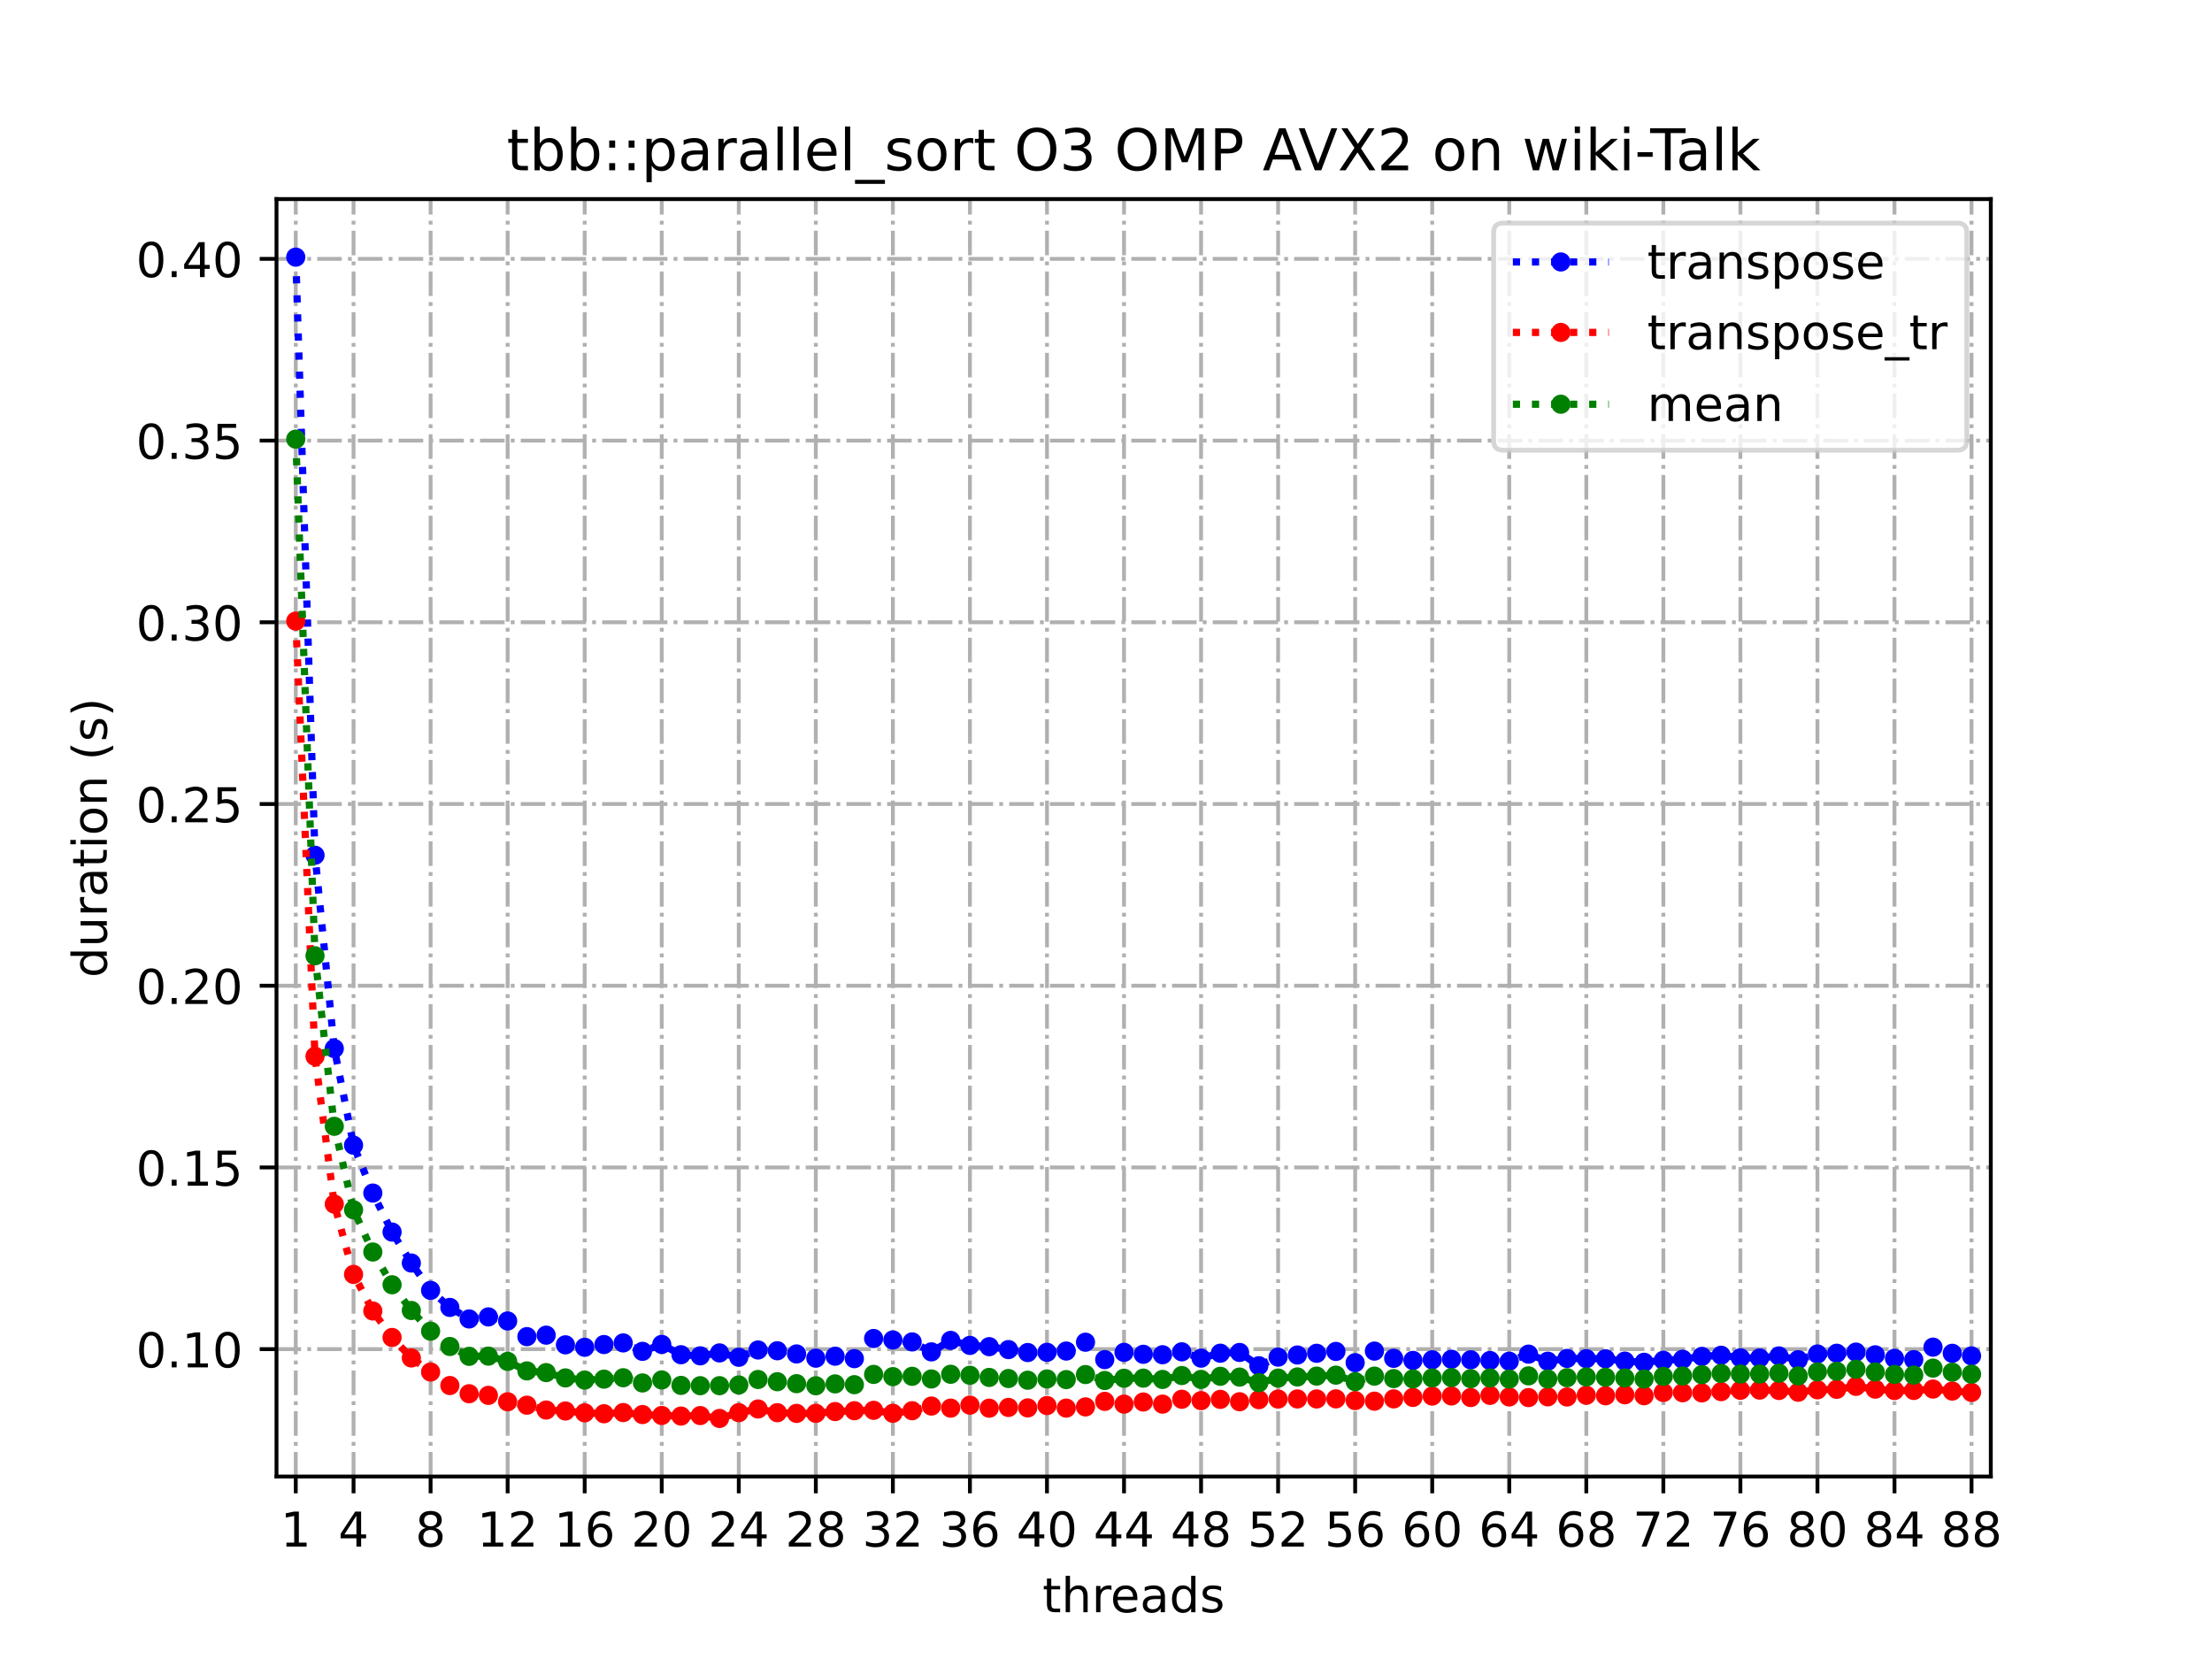 <?xml version="1.0" encoding="utf-8" standalone="no"?>
<!DOCTYPE svg PUBLIC "-//W3C//DTD SVG 1.1//EN"
  "http://www.w3.org/Graphics/SVG/1.1/DTD/svg11.dtd">
<!-- Created with matplotlib (https://matplotlib.org/) -->
<svg height="345.6pt" version="1.1" viewBox="0 0 460.8 345.6" width="460.8pt" xmlns="http://www.w3.org/2000/svg" xmlns:xlink="http://www.w3.org/1999/xlink">
 <defs>
  <style type="text/css">
*{stroke-linecap:butt;stroke-linejoin:round;}
  </style>
 </defs>
 <g id="figure_1">
  <g id="patch_1">
   <path d="M 0 345.6 
L 460.8 345.6 
L 460.8 0 
L 0 0 
z
" style="fill:#ffffff;"/>
  </g>
  <g id="axes_1">
   <g id="patch_2">
    <path d="M 57.6 307.584 
L 414.72 307.584 
L 414.72 41.472 
L 57.6 41.472 
z
" style="fill:#ffffff;"/>
   </g>
   <g id="matplotlib.axis_1">
    <g id="xtick_1">
     <g id="line2d_1">
      <path clip-path="url(#p59e465f430)" d="M 61.613 307.584 
L 61.613 41.472 
" style="fill:none;stroke:#b0b0b0;stroke-dasharray:5.12,1.28,0.8,1.28;stroke-dashoffset:0;stroke-width:0.8;"/>
     </g>
     <g id="line2d_2">
      <defs>
       <path d="M 0 0 
L 0 3.5 
" id="m2238b5b1d1" style="stroke:#000000;stroke-width:0.8;"/>
      </defs>
      <g>
       <use style="stroke:#000000;stroke-width:0.8;" x="61.613" xlink:href="#m2238b5b1d1" y="307.584"/>
      </g>
     </g>
     <g id="text_1">
      <!-- 1 -->
      <defs>
       <path d="M 12.406 8.297 
L 28.516 8.297 
L 28.516 63.922 
L 10.984 60.406 
L 10.984 69.391 
L 28.422 72.906 
L 38.281 72.906 
L 38.281 8.297 
L 54.391 8.297 
L 54.391 0 
L 12.406 0 
z
" id="DejaVuSans-49"/>
      </defs>
      <g transform="translate(58.431 322.182)scale(0.1 -0.1)">
       <use xlink:href="#DejaVuSans-49"/>
      </g>
     </g>
    </g>
    <g id="xtick_2">
     <g id="line2d_3">
      <path clip-path="url(#p59e465f430)" d="M 73.65 307.584 
L 73.65 41.472 
" style="fill:none;stroke:#b0b0b0;stroke-dasharray:5.12,1.28,0.8,1.28;stroke-dashoffset:0;stroke-width:0.8;"/>
     </g>
     <g id="line2d_4">
      <g>
       <use style="stroke:#000000;stroke-width:0.8;" x="73.65" xlink:href="#m2238b5b1d1" y="307.584"/>
      </g>
     </g>
     <g id="text_2">
      <!-- 4 -->
      <defs>
       <path d="M 37.797 64.312 
L 12.891 25.391 
L 37.797 25.391 
z
M 35.203 72.906 
L 47.609 72.906 
L 47.609 25.391 
L 58.016 25.391 
L 58.016 17.188 
L 47.609 17.188 
L 47.609 0 
L 37.797 0 
L 37.797 17.188 
L 4.891 17.188 
L 4.891 26.703 
z
" id="DejaVuSans-52"/>
      </defs>
      <g transform="translate(70.469 322.182)scale(0.1 -0.1)">
       <use xlink:href="#DejaVuSans-52"/>
      </g>
     </g>
    </g>
    <g id="xtick_3">
     <g id="line2d_5">
      <path clip-path="url(#p59e465f430)" d="M 89.701 307.584 
L 89.701 41.472 
" style="fill:none;stroke:#b0b0b0;stroke-dasharray:5.12,1.28,0.8,1.28;stroke-dashoffset:0;stroke-width:0.8;"/>
     </g>
     <g id="line2d_6">
      <g>
       <use style="stroke:#000000;stroke-width:0.8;" x="89.701" xlink:href="#m2238b5b1d1" y="307.584"/>
      </g>
     </g>
     <g id="text_3">
      <!-- 8 -->
      <defs>
       <path d="M 31.781 34.625 
Q 24.75 34.625 20.719 30.859 
Q 16.703 27.094 16.703 20.516 
Q 16.703 13.922 20.719 10.156 
Q 24.75 6.391 31.781 6.391 
Q 38.812 6.391 42.859 10.172 
Q 46.922 13.969 46.922 20.516 
Q 46.922 27.094 42.891 30.859 
Q 38.875 34.625 31.781 34.625 
z
M 21.922 38.812 
Q 15.578 40.375 12.031 44.719 
Q 8.5 49.078 8.5 55.328 
Q 8.5 64.062 14.719 69.141 
Q 20.953 74.219 31.781 74.219 
Q 42.672 74.219 48.875 69.141 
Q 55.078 64.062 55.078 55.328 
Q 55.078 49.078 51.531 44.719 
Q 48 40.375 41.703 38.812 
Q 48.828 37.156 52.797 32.312 
Q 56.781 27.484 56.781 20.516 
Q 56.781 9.906 50.312 4.234 
Q 43.844 -1.422 31.781 -1.422 
Q 19.734 -1.422 13.25 4.234 
Q 6.781 9.906 6.781 20.516 
Q 6.781 27.484 10.781 32.312 
Q 14.797 37.156 21.922 38.812 
z
M 18.312 54.391 
Q 18.312 48.734 21.844 45.562 
Q 25.391 42.391 31.781 42.391 
Q 38.141 42.391 41.719 45.562 
Q 45.312 48.734 45.312 54.391 
Q 45.312 60.062 41.719 63.234 
Q 38.141 66.406 31.781 66.406 
Q 25.391 66.406 21.844 63.234 
Q 18.312 60.062 18.312 54.391 
z
" id="DejaVuSans-56"/>
      </defs>
      <g transform="translate(86.519 322.182)scale(0.1 -0.1)">
       <use xlink:href="#DejaVuSans-56"/>
      </g>
     </g>
    </g>
    <g id="xtick_4">
     <g id="line2d_7">
      <path clip-path="url(#p59e465f430)" d="M 105.751 307.584 
L 105.751 41.472 
" style="fill:none;stroke:#b0b0b0;stroke-dasharray:5.12,1.28,0.8,1.28;stroke-dashoffset:0;stroke-width:0.8;"/>
     </g>
     <g id="line2d_8">
      <g>
       <use style="stroke:#000000;stroke-width:0.8;" x="105.751" xlink:href="#m2238b5b1d1" y="307.584"/>
      </g>
     </g>
     <g id="text_4">
      <!-- 12 -->
      <defs>
       <path d="M 19.188 8.297 
L 53.609 8.297 
L 53.609 0 
L 7.328 0 
L 7.328 8.297 
Q 12.938 14.109 22.625 23.891 
Q 32.328 33.688 34.812 36.531 
Q 39.547 41.844 41.422 45.531 
Q 43.312 49.219 43.312 52.781 
Q 43.312 58.594 39.234 62.25 
Q 35.156 65.922 28.609 65.922 
Q 23.969 65.922 18.812 64.312 
Q 13.672 62.703 7.812 59.422 
L 7.812 69.391 
Q 13.766 71.781 18.938 73 
Q 24.125 74.219 28.422 74.219 
Q 39.75 74.219 46.484 68.547 
Q 53.219 62.891 53.219 53.422 
Q 53.219 48.922 51.531 44.891 
Q 49.859 40.875 45.406 35.406 
Q 44.188 33.984 37.641 27.219 
Q 31.109 20.453 19.188 8.297 
z
" id="DejaVuSans-50"/>
      </defs>
      <g transform="translate(99.389 322.182)scale(0.1 -0.1)">
       <use xlink:href="#DejaVuSans-49"/>
       <use x="63.623" xlink:href="#DejaVuSans-50"/>
      </g>
     </g>
    </g>
    <g id="xtick_5">
     <g id="line2d_9">
      <path clip-path="url(#p59e465f430)" d="M 121.801 307.584 
L 121.801 41.472 
" style="fill:none;stroke:#b0b0b0;stroke-dasharray:5.12,1.28,0.8,1.28;stroke-dashoffset:0;stroke-width:0.8;"/>
     </g>
     <g id="line2d_10">
      <g>
       <use style="stroke:#000000;stroke-width:0.8;" x="121.801" xlink:href="#m2238b5b1d1" y="307.584"/>
      </g>
     </g>
     <g id="text_5">
      <!-- 16 -->
      <defs>
       <path d="M 33.016 40.375 
Q 26.375 40.375 22.484 35.828 
Q 18.609 31.297 18.609 23.391 
Q 18.609 15.531 22.484 10.953 
Q 26.375 6.391 33.016 6.391 
Q 39.656 6.391 43.531 10.953 
Q 47.406 15.531 47.406 23.391 
Q 47.406 31.297 43.531 35.828 
Q 39.656 40.375 33.016 40.375 
z
M 52.594 71.297 
L 52.594 62.312 
Q 48.875 64.062 45.094 64.984 
Q 41.312 65.922 37.594 65.922 
Q 27.828 65.922 22.672 59.328 
Q 17.531 52.734 16.797 39.406 
Q 19.672 43.656 24.016 45.922 
Q 28.375 48.188 33.594 48.188 
Q 44.578 48.188 50.953 41.516 
Q 57.328 34.859 57.328 23.391 
Q 57.328 12.156 50.688 5.359 
Q 44.047 -1.422 33.016 -1.422 
Q 20.359 -1.422 13.672 8.266 
Q 6.984 17.969 6.984 36.375 
Q 6.984 53.656 15.188 63.938 
Q 23.391 74.219 37.203 74.219 
Q 40.922 74.219 44.703 73.484 
Q 48.484 72.75 52.594 71.297 
z
" id="DejaVuSans-54"/>
      </defs>
      <g transform="translate(115.439 322.182)scale(0.1 -0.1)">
       <use xlink:href="#DejaVuSans-49"/>
       <use x="63.623" xlink:href="#DejaVuSans-54"/>
      </g>
     </g>
    </g>
    <g id="xtick_6">
     <g id="line2d_11">
      <path clip-path="url(#p59e465f430)" d="M 137.852 307.584 
L 137.852 41.472 
" style="fill:none;stroke:#b0b0b0;stroke-dasharray:5.12,1.28,0.8,1.28;stroke-dashoffset:0;stroke-width:0.8;"/>
     </g>
     <g id="line2d_12">
      <g>
       <use style="stroke:#000000;stroke-width:0.8;" x="137.852" xlink:href="#m2238b5b1d1" y="307.584"/>
      </g>
     </g>
     <g id="text_6">
      <!-- 20 -->
      <defs>
       <path d="M 31.781 66.406 
Q 24.172 66.406 20.328 58.906 
Q 16.5 51.422 16.5 36.375 
Q 16.5 21.391 20.328 13.891 
Q 24.172 6.391 31.781 6.391 
Q 39.453 6.391 43.281 13.891 
Q 47.125 21.391 47.125 36.375 
Q 47.125 51.422 43.281 58.906 
Q 39.453 66.406 31.781 66.406 
z
M 31.781 74.219 
Q 44.047 74.219 50.516 64.516 
Q 56.984 54.828 56.984 36.375 
Q 56.984 17.969 50.516 8.266 
Q 44.047 -1.422 31.781 -1.422 
Q 19.531 -1.422 13.062 8.266 
Q 6.594 17.969 6.594 36.375 
Q 6.594 54.828 13.062 64.516 
Q 19.531 74.219 31.781 74.219 
z
" id="DejaVuSans-48"/>
      </defs>
      <g transform="translate(131.489 322.182)scale(0.1 -0.1)">
       <use xlink:href="#DejaVuSans-50"/>
       <use x="63.623" xlink:href="#DejaVuSans-48"/>
      </g>
     </g>
    </g>
    <g id="xtick_7">
     <g id="line2d_13">
      <path clip-path="url(#p59e465f430)" d="M 153.902 307.584 
L 153.902 41.472 
" style="fill:none;stroke:#b0b0b0;stroke-dasharray:5.12,1.28,0.8,1.28;stroke-dashoffset:0;stroke-width:0.8;"/>
     </g>
     <g id="line2d_14">
      <g>
       <use style="stroke:#000000;stroke-width:0.8;" x="153.902" xlink:href="#m2238b5b1d1" y="307.584"/>
      </g>
     </g>
     <g id="text_7">
      <!-- 24 -->
      <g transform="translate(147.54 322.182)scale(0.1 -0.1)">
       <use xlink:href="#DejaVuSans-50"/>
       <use x="63.623" xlink:href="#DejaVuSans-52"/>
      </g>
     </g>
    </g>
    <g id="xtick_8">
     <g id="line2d_15">
      <path clip-path="url(#p59e465f430)" d="M 169.952 307.584 
L 169.952 41.472 
" style="fill:none;stroke:#b0b0b0;stroke-dasharray:5.12,1.28,0.8,1.28;stroke-dashoffset:0;stroke-width:0.8;"/>
     </g>
     <g id="line2d_16">
      <g>
       <use style="stroke:#000000;stroke-width:0.8;" x="169.952" xlink:href="#m2238b5b1d1" y="307.584"/>
      </g>
     </g>
     <g id="text_8">
      <!-- 28 -->
      <g transform="translate(163.59 322.182)scale(0.1 -0.1)">
       <use xlink:href="#DejaVuSans-50"/>
       <use x="63.623" xlink:href="#DejaVuSans-56"/>
      </g>
     </g>
    </g>
    <g id="xtick_9">
     <g id="line2d_17">
      <path clip-path="url(#p59e465f430)" d="M 186.003 307.584 
L 186.003 41.472 
" style="fill:none;stroke:#b0b0b0;stroke-dasharray:5.12,1.28,0.8,1.28;stroke-dashoffset:0;stroke-width:0.8;"/>
     </g>
     <g id="line2d_18">
      <g>
       <use style="stroke:#000000;stroke-width:0.8;" x="186.003" xlink:href="#m2238b5b1d1" y="307.584"/>
      </g>
     </g>
     <g id="text_9">
      <!-- 32 -->
      <defs>
       <path d="M 40.578 39.312 
Q 47.656 37.797 51.625 33 
Q 55.609 28.219 55.609 21.188 
Q 55.609 10.406 48.188 4.484 
Q 40.766 -1.422 27.094 -1.422 
Q 22.516 -1.422 17.656 -0.516 
Q 12.797 0.391 7.625 2.203 
L 7.625 11.719 
Q 11.719 9.328 16.594 8.109 
Q 21.484 6.891 26.812 6.891 
Q 36.078 6.891 40.938 10.547 
Q 45.797 14.203 45.797 21.188 
Q 45.797 27.641 41.281 31.266 
Q 36.766 34.906 28.719 34.906 
L 20.219 34.906 
L 20.219 43.016 
L 29.109 43.016 
Q 36.375 43.016 40.234 45.922 
Q 44.094 48.828 44.094 54.297 
Q 44.094 59.906 40.109 62.906 
Q 36.141 65.922 28.719 65.922 
Q 24.656 65.922 20.016 65.031 
Q 15.375 64.156 9.812 62.312 
L 9.812 71.094 
Q 15.438 72.656 20.344 73.438 
Q 25.25 74.219 29.594 74.219 
Q 40.828 74.219 47.359 69.109 
Q 53.906 64.016 53.906 55.328 
Q 53.906 49.266 50.438 45.094 
Q 46.969 40.922 40.578 39.312 
z
" id="DejaVuSans-51"/>
      </defs>
      <g transform="translate(179.64 322.182)scale(0.1 -0.1)">
       <use xlink:href="#DejaVuSans-51"/>
       <use x="63.623" xlink:href="#DejaVuSans-50"/>
      </g>
     </g>
    </g>
    <g id="xtick_10">
     <g id="line2d_19">
      <path clip-path="url(#p59e465f430)" d="M 202.053 307.584 
L 202.053 41.472 
" style="fill:none;stroke:#b0b0b0;stroke-dasharray:5.12,1.28,0.8,1.28;stroke-dashoffset:0;stroke-width:0.8;"/>
     </g>
     <g id="line2d_20">
      <g>
       <use style="stroke:#000000;stroke-width:0.8;" x="202.053" xlink:href="#m2238b5b1d1" y="307.584"/>
      </g>
     </g>
     <g id="text_10">
      <!-- 36 -->
      <g transform="translate(195.691 322.182)scale(0.1 -0.1)">
       <use xlink:href="#DejaVuSans-51"/>
       <use x="63.623" xlink:href="#DejaVuSans-54"/>
      </g>
     </g>
    </g>
    <g id="xtick_11">
     <g id="line2d_21">
      <path clip-path="url(#p59e465f430)" d="M 218.103 307.584 
L 218.103 41.472 
" style="fill:none;stroke:#b0b0b0;stroke-dasharray:5.12,1.28,0.8,1.28;stroke-dashoffset:0;stroke-width:0.8;"/>
     </g>
     <g id="line2d_22">
      <g>
       <use style="stroke:#000000;stroke-width:0.8;" x="218.103" xlink:href="#m2238b5b1d1" y="307.584"/>
      </g>
     </g>
     <g id="text_11">
      <!-- 40 -->
      <g transform="translate(211.741 322.182)scale(0.1 -0.1)">
       <use xlink:href="#DejaVuSans-52"/>
       <use x="63.623" xlink:href="#DejaVuSans-48"/>
      </g>
     </g>
    </g>
    <g id="xtick_12">
     <g id="line2d_23">
      <path clip-path="url(#p59e465f430)" d="M 234.154 307.584 
L 234.154 41.472 
" style="fill:none;stroke:#b0b0b0;stroke-dasharray:5.12,1.28,0.8,1.28;stroke-dashoffset:0;stroke-width:0.8;"/>
     </g>
     <g id="line2d_24">
      <g>
       <use style="stroke:#000000;stroke-width:0.8;" x="234.154" xlink:href="#m2238b5b1d1" y="307.584"/>
      </g>
     </g>
     <g id="text_12">
      <!-- 44 -->
      <g transform="translate(227.791 322.182)scale(0.1 -0.1)">
       <use xlink:href="#DejaVuSans-52"/>
       <use x="63.623" xlink:href="#DejaVuSans-52"/>
      </g>
     </g>
    </g>
    <g id="xtick_13">
     <g id="line2d_25">
      <path clip-path="url(#p59e465f430)" d="M 250.204 307.584 
L 250.204 41.472 
" style="fill:none;stroke:#b0b0b0;stroke-dasharray:5.12,1.28,0.8,1.28;stroke-dashoffset:0;stroke-width:0.8;"/>
     </g>
     <g id="line2d_26">
      <g>
       <use style="stroke:#000000;stroke-width:0.8;" x="250.204" xlink:href="#m2238b5b1d1" y="307.584"/>
      </g>
     </g>
     <g id="text_13">
      <!-- 48 -->
      <g transform="translate(243.842 322.182)scale(0.1 -0.1)">
       <use xlink:href="#DejaVuSans-52"/>
       <use x="63.623" xlink:href="#DejaVuSans-56"/>
      </g>
     </g>
    </g>
    <g id="xtick_14">
     <g id="line2d_27">
      <path clip-path="url(#p59e465f430)" d="M 266.254 307.584 
L 266.254 41.472 
" style="fill:none;stroke:#b0b0b0;stroke-dasharray:5.12,1.28,0.8,1.28;stroke-dashoffset:0;stroke-width:0.8;"/>
     </g>
     <g id="line2d_28">
      <g>
       <use style="stroke:#000000;stroke-width:0.8;" x="266.254" xlink:href="#m2238b5b1d1" y="307.584"/>
      </g>
     </g>
     <g id="text_14">
      <!-- 52 -->
      <defs>
       <path d="M 10.797 72.906 
L 49.516 72.906 
L 49.516 64.594 
L 19.828 64.594 
L 19.828 46.734 
Q 21.969 47.469 24.109 47.828 
Q 26.266 48.188 28.422 48.188 
Q 40.625 48.188 47.75 41.5 
Q 54.891 34.812 54.891 23.391 
Q 54.891 11.625 47.562 5.094 
Q 40.234 -1.422 26.906 -1.422 
Q 22.312 -1.422 17.547 -0.641 
Q 12.797 0.141 7.719 1.703 
L 7.719 11.625 
Q 12.109 9.234 16.797 8.062 
Q 21.484 6.891 26.703 6.891 
Q 35.156 6.891 40.078 11.328 
Q 45.016 15.766 45.016 23.391 
Q 45.016 31 40.078 35.438 
Q 35.156 39.891 26.703 39.891 
Q 22.75 39.891 18.812 39.016 
Q 14.891 38.141 10.797 36.281 
z
" id="DejaVuSans-53"/>
      </defs>
      <g transform="translate(259.892 322.182)scale(0.1 -0.1)">
       <use xlink:href="#DejaVuSans-53"/>
       <use x="63.623" xlink:href="#DejaVuSans-50"/>
      </g>
     </g>
    </g>
    <g id="xtick_15">
     <g id="line2d_29">
      <path clip-path="url(#p59e465f430)" d="M 282.305 307.584 
L 282.305 41.472 
" style="fill:none;stroke:#b0b0b0;stroke-dasharray:5.12,1.28,0.8,1.28;stroke-dashoffset:0;stroke-width:0.8;"/>
     </g>
     <g id="line2d_30">
      <g>
       <use style="stroke:#000000;stroke-width:0.8;" x="282.305" xlink:href="#m2238b5b1d1" y="307.584"/>
      </g>
     </g>
     <g id="text_15">
      <!-- 56 -->
      <g transform="translate(275.942 322.182)scale(0.1 -0.1)">
       <use xlink:href="#DejaVuSans-53"/>
       <use x="63.623" xlink:href="#DejaVuSans-54"/>
      </g>
     </g>
    </g>
    <g id="xtick_16">
     <g id="line2d_31">
      <path clip-path="url(#p59e465f430)" d="M 298.355 307.584 
L 298.355 41.472 
" style="fill:none;stroke:#b0b0b0;stroke-dasharray:5.12,1.28,0.8,1.28;stroke-dashoffset:0;stroke-width:0.8;"/>
     </g>
     <g id="line2d_32">
      <g>
       <use style="stroke:#000000;stroke-width:0.8;" x="298.355" xlink:href="#m2238b5b1d1" y="307.584"/>
      </g>
     </g>
     <g id="text_16">
      <!-- 60 -->
      <g transform="translate(291.993 322.182)scale(0.1 -0.1)">
       <use xlink:href="#DejaVuSans-54"/>
       <use x="63.623" xlink:href="#DejaVuSans-48"/>
      </g>
     </g>
    </g>
    <g id="xtick_17">
     <g id="line2d_33">
      <path clip-path="url(#p59e465f430)" d="M 314.405 307.584 
L 314.405 41.472 
" style="fill:none;stroke:#b0b0b0;stroke-dasharray:5.12,1.28,0.8,1.28;stroke-dashoffset:0;stroke-width:0.8;"/>
     </g>
     <g id="line2d_34">
      <g>
       <use style="stroke:#000000;stroke-width:0.8;" x="314.405" xlink:href="#m2238b5b1d1" y="307.584"/>
      </g>
     </g>
     <g id="text_17">
      <!-- 64 -->
      <g transform="translate(308.043 322.182)scale(0.1 -0.1)">
       <use xlink:href="#DejaVuSans-54"/>
       <use x="63.623" xlink:href="#DejaVuSans-52"/>
      </g>
     </g>
    </g>
    <g id="xtick_18">
     <g id="line2d_35">
      <path clip-path="url(#p59e465f430)" d="M 330.456 307.584 
L 330.456 41.472 
" style="fill:none;stroke:#b0b0b0;stroke-dasharray:5.12,1.28,0.8,1.28;stroke-dashoffset:0;stroke-width:0.8;"/>
     </g>
     <g id="line2d_36">
      <g>
       <use style="stroke:#000000;stroke-width:0.8;" x="330.456" xlink:href="#m2238b5b1d1" y="307.584"/>
      </g>
     </g>
     <g id="text_18">
      <!-- 68 -->
      <g transform="translate(324.093 322.182)scale(0.1 -0.1)">
       <use xlink:href="#DejaVuSans-54"/>
       <use x="63.623" xlink:href="#DejaVuSans-56"/>
      </g>
     </g>
    </g>
    <g id="xtick_19">
     <g id="line2d_37">
      <path clip-path="url(#p59e465f430)" d="M 346.506 307.584 
L 346.506 41.472 
" style="fill:none;stroke:#b0b0b0;stroke-dasharray:5.12,1.28,0.8,1.28;stroke-dashoffset:0;stroke-width:0.8;"/>
     </g>
     <g id="line2d_38">
      <g>
       <use style="stroke:#000000;stroke-width:0.8;" x="346.506" xlink:href="#m2238b5b1d1" y="307.584"/>
      </g>
     </g>
     <g id="text_19">
      <!-- 72 -->
      <defs>
       <path d="M 8.203 72.906 
L 55.078 72.906 
L 55.078 68.703 
L 28.609 0 
L 18.312 0 
L 43.219 64.594 
L 8.203 64.594 
z
" id="DejaVuSans-55"/>
      </defs>
      <g transform="translate(340.144 322.182)scale(0.1 -0.1)">
       <use xlink:href="#DejaVuSans-55"/>
       <use x="63.623" xlink:href="#DejaVuSans-50"/>
      </g>
     </g>
    </g>
    <g id="xtick_20">
     <g id="line2d_39">
      <path clip-path="url(#p59e465f430)" d="M 362.556 307.584 
L 362.556 41.472 
" style="fill:none;stroke:#b0b0b0;stroke-dasharray:5.12,1.28,0.8,1.28;stroke-dashoffset:0;stroke-width:0.8;"/>
     </g>
     <g id="line2d_40">
      <g>
       <use style="stroke:#000000;stroke-width:0.8;" x="362.556" xlink:href="#m2238b5b1d1" y="307.584"/>
      </g>
     </g>
     <g id="text_20">
      <!-- 76 -->
      <g transform="translate(356.194 322.182)scale(0.1 -0.1)">
       <use xlink:href="#DejaVuSans-55"/>
       <use x="63.623" xlink:href="#DejaVuSans-54"/>
      </g>
     </g>
    </g>
    <g id="xtick_21">
     <g id="line2d_41">
      <path clip-path="url(#p59e465f430)" d="M 378.607 307.584 
L 378.607 41.472 
" style="fill:none;stroke:#b0b0b0;stroke-dasharray:5.12,1.28,0.8,1.28;stroke-dashoffset:0;stroke-width:0.8;"/>
     </g>
     <g id="line2d_42">
      <g>
       <use style="stroke:#000000;stroke-width:0.8;" x="378.607" xlink:href="#m2238b5b1d1" y="307.584"/>
      </g>
     </g>
     <g id="text_21">
      <!-- 80 -->
      <g transform="translate(372.244 322.182)scale(0.1 -0.1)">
       <use xlink:href="#DejaVuSans-56"/>
       <use x="63.623" xlink:href="#DejaVuSans-48"/>
      </g>
     </g>
    </g>
    <g id="xtick_22">
     <g id="line2d_43">
      <path clip-path="url(#p59e465f430)" d="M 394.657 307.584 
L 394.657 41.472 
" style="fill:none;stroke:#b0b0b0;stroke-dasharray:5.12,1.28,0.8,1.28;stroke-dashoffset:0;stroke-width:0.8;"/>
     </g>
     <g id="line2d_44">
      <g>
       <use style="stroke:#000000;stroke-width:0.8;" x="394.657" xlink:href="#m2238b5b1d1" y="307.584"/>
      </g>
     </g>
     <g id="text_22">
      <!-- 84 -->
      <g transform="translate(388.295 322.182)scale(0.1 -0.1)">
       <use xlink:href="#DejaVuSans-56"/>
       <use x="63.623" xlink:href="#DejaVuSans-52"/>
      </g>
     </g>
    </g>
    <g id="xtick_23">
     <g id="line2d_45">
      <path clip-path="url(#p59e465f430)" d="M 410.707 307.584 
L 410.707 41.472 
" style="fill:none;stroke:#b0b0b0;stroke-dasharray:5.12,1.28,0.8,1.28;stroke-dashoffset:0;stroke-width:0.8;"/>
     </g>
     <g id="line2d_46">
      <g>
       <use style="stroke:#000000;stroke-width:0.8;" x="410.707" xlink:href="#m2238b5b1d1" y="307.584"/>
      </g>
     </g>
     <g id="text_23">
      <!-- 88 -->
      <g transform="translate(404.345 322.182)scale(0.1 -0.1)">
       <use xlink:href="#DejaVuSans-56"/>
       <use x="63.623" xlink:href="#DejaVuSans-56"/>
      </g>
     </g>
    </g>
    <g id="text_24">
     <!-- threads -->
     <defs>
      <path d="M 18.312 70.219 
L 18.312 54.688 
L 36.812 54.688 
L 36.812 47.703 
L 18.312 47.703 
L 18.312 18.016 
Q 18.312 11.328 20.141 9.422 
Q 21.969 7.516 27.594 7.516 
L 36.812 7.516 
L 36.812 0 
L 27.594 0 
Q 17.188 0 13.234 3.875 
Q 9.281 7.766 9.281 18.016 
L 9.281 47.703 
L 2.688 47.703 
L 2.688 54.688 
L 9.281 54.688 
L 9.281 70.219 
z
" id="DejaVuSans-116"/>
      <path d="M 54.891 33.016 
L 54.891 0 
L 45.906 0 
L 45.906 32.719 
Q 45.906 40.484 42.875 44.328 
Q 39.844 48.188 33.797 48.188 
Q 26.516 48.188 22.312 43.547 
Q 18.109 38.922 18.109 30.906 
L 18.109 0 
L 9.078 0 
L 9.078 75.984 
L 18.109 75.984 
L 18.109 46.188 
Q 21.344 51.125 25.703 53.562 
Q 30.078 56 35.797 56 
Q 45.219 56 50.047 50.172 
Q 54.891 44.344 54.891 33.016 
z
" id="DejaVuSans-104"/>
      <path d="M 41.109 46.297 
Q 39.594 47.172 37.812 47.578 
Q 36.031 48 33.891 48 
Q 26.266 48 22.188 43.047 
Q 18.109 38.094 18.109 28.812 
L 18.109 0 
L 9.078 0 
L 9.078 54.688 
L 18.109 54.688 
L 18.109 46.188 
Q 20.953 51.172 25.484 53.578 
Q 30.031 56 36.531 56 
Q 37.453 56 38.578 55.875 
Q 39.703 55.766 41.062 55.516 
z
" id="DejaVuSans-114"/>
      <path d="M 56.203 29.594 
L 56.203 25.203 
L 14.891 25.203 
Q 15.484 15.922 20.484 11.062 
Q 25.484 6.203 34.422 6.203 
Q 39.594 6.203 44.453 7.469 
Q 49.312 8.734 54.109 11.281 
L 54.109 2.781 
Q 49.266 0.734 44.188 -0.344 
Q 39.109 -1.422 33.891 -1.422 
Q 20.797 -1.422 13.156 6.188 
Q 5.516 13.812 5.516 26.812 
Q 5.516 40.234 12.766 48.109 
Q 20.016 56 32.328 56 
Q 43.359 56 49.781 48.891 
Q 56.203 41.797 56.203 29.594 
z
M 47.219 32.234 
Q 47.125 39.594 43.094 43.984 
Q 39.062 48.391 32.422 48.391 
Q 24.906 48.391 20.391 44.141 
Q 15.875 39.891 15.188 32.172 
z
" id="DejaVuSans-101"/>
      <path d="M 34.281 27.484 
Q 23.391 27.484 19.188 25 
Q 14.984 22.516 14.984 16.5 
Q 14.984 11.719 18.141 8.906 
Q 21.297 6.109 26.703 6.109 
Q 34.188 6.109 38.703 11.406 
Q 43.219 16.703 43.219 25.484 
L 43.219 27.484 
z
M 52.203 31.203 
L 52.203 0 
L 43.219 0 
L 43.219 8.297 
Q 40.141 3.328 35.547 0.953 
Q 30.953 -1.422 24.312 -1.422 
Q 15.922 -1.422 10.953 3.297 
Q 6 8.016 6 15.922 
Q 6 25.141 12.172 29.828 
Q 18.359 34.516 30.609 34.516 
L 43.219 34.516 
L 43.219 35.406 
Q 43.219 41.609 39.141 45 
Q 35.062 48.391 27.688 48.391 
Q 23 48.391 18.547 47.266 
Q 14.109 46.141 10.016 43.891 
L 10.016 52.203 
Q 14.938 54.109 19.578 55.047 
Q 24.219 56 28.609 56 
Q 40.484 56 46.344 49.844 
Q 52.203 43.703 52.203 31.203 
z
" id="DejaVuSans-97"/>
      <path d="M 45.406 46.391 
L 45.406 75.984 
L 54.391 75.984 
L 54.391 0 
L 45.406 0 
L 45.406 8.203 
Q 42.578 3.328 38.25 0.953 
Q 33.938 -1.422 27.875 -1.422 
Q 17.969 -1.422 11.734 6.484 
Q 5.516 14.406 5.516 27.297 
Q 5.516 40.188 11.734 48.094 
Q 17.969 56 27.875 56 
Q 33.938 56 38.25 53.625 
Q 42.578 51.266 45.406 46.391 
z
M 14.797 27.297 
Q 14.797 17.391 18.875 11.75 
Q 22.953 6.109 30.078 6.109 
Q 37.203 6.109 41.297 11.75 
Q 45.406 17.391 45.406 27.297 
Q 45.406 37.203 41.297 42.844 
Q 37.203 48.484 30.078 48.484 
Q 22.953 48.484 18.875 42.844 
Q 14.797 37.203 14.797 27.297 
z
" id="DejaVuSans-100"/>
      <path d="M 44.281 53.078 
L 44.281 44.578 
Q 40.484 46.531 36.375 47.5 
Q 32.281 48.484 27.875 48.484 
Q 21.188 48.484 17.844 46.438 
Q 14.5 44.391 14.5 40.281 
Q 14.5 37.156 16.891 35.375 
Q 19.281 33.594 26.516 31.984 
L 29.594 31.297 
Q 39.156 29.25 43.188 25.516 
Q 47.219 21.781 47.219 15.094 
Q 47.219 7.469 41.188 3.016 
Q 35.156 -1.422 24.609 -1.422 
Q 20.219 -1.422 15.453 -0.562 
Q 10.688 0.297 5.422 2 
L 5.422 11.281 
Q 10.406 8.688 15.234 7.391 
Q 20.062 6.109 24.812 6.109 
Q 31.156 6.109 34.562 8.281 
Q 37.984 10.453 37.984 14.406 
Q 37.984 18.062 35.516 20.016 
Q 33.062 21.969 24.703 23.781 
L 21.578 24.516 
Q 13.234 26.266 9.516 29.906 
Q 5.812 33.547 5.812 39.891 
Q 5.812 47.609 11.281 51.797 
Q 16.75 56 26.812 56 
Q 31.781 56 36.172 55.266 
Q 40.578 54.547 44.281 53.078 
z
" id="DejaVuSans-115"/>
     </defs>
     <g transform="translate(217.169 335.861)scale(0.1 -0.1)">
      <use xlink:href="#DejaVuSans-116"/>
      <use x="39.209" xlink:href="#DejaVuSans-104"/>
      <use x="102.588" xlink:href="#DejaVuSans-114"/>
      <use x="141.451" xlink:href="#DejaVuSans-101"/>
      <use x="202.975" xlink:href="#DejaVuSans-97"/>
      <use x="264.254" xlink:href="#DejaVuSans-100"/>
      <use x="327.73" xlink:href="#DejaVuSans-115"/>
     </g>
    </g>
   </g>
   <g id="matplotlib.axis_2">
    <g id="ytick_1">
     <g id="line2d_47">
      <path clip-path="url(#p59e465f430)" d="M 57.6 281.052 
L 414.72 281.052 
" style="fill:none;stroke:#b0b0b0;stroke-dasharray:5.12,1.28,0.8,1.28;stroke-dashoffset:0;stroke-width:0.8;"/>
     </g>
     <g id="line2d_48">
      <defs>
       <path d="M 0 0 
L -3.5 0 
" id="m66d2fc3e68" style="stroke:#000000;stroke-width:0.8;"/>
      </defs>
      <g>
       <use style="stroke:#000000;stroke-width:0.8;" x="57.6" xlink:href="#m66d2fc3e68" y="281.052"/>
      </g>
     </g>
     <g id="text_25">
      <!-- 0.10 -->
      <defs>
       <path d="M 10.688 12.406 
L 21 12.406 
L 21 0 
L 10.688 0 
z
" id="DejaVuSans-46"/>
      </defs>
      <g transform="translate(28.334 284.851)scale(0.1 -0.1)">
       <use xlink:href="#DejaVuSans-48"/>
       <use x="63.623" xlink:href="#DejaVuSans-46"/>
       <use x="95.41" xlink:href="#DejaVuSans-49"/>
       <use x="159.033" xlink:href="#DejaVuSans-48"/>
      </g>
     </g>
    </g>
    <g id="ytick_2">
     <g id="line2d_49">
      <path clip-path="url(#p59e465f430)" d="M 57.6 243.198 
L 414.72 243.198 
" style="fill:none;stroke:#b0b0b0;stroke-dasharray:5.12,1.28,0.8,1.28;stroke-dashoffset:0;stroke-width:0.8;"/>
     </g>
     <g id="line2d_50">
      <g>
       <use style="stroke:#000000;stroke-width:0.8;" x="57.6" xlink:href="#m66d2fc3e68" y="243.198"/>
      </g>
     </g>
     <g id="text_26">
      <!-- 0.15 -->
      <g transform="translate(28.334 246.997)scale(0.1 -0.1)">
       <use xlink:href="#DejaVuSans-48"/>
       <use x="63.623" xlink:href="#DejaVuSans-46"/>
       <use x="95.41" xlink:href="#DejaVuSans-49"/>
       <use x="159.033" xlink:href="#DejaVuSans-53"/>
      </g>
     </g>
    </g>
    <g id="ytick_3">
     <g id="line2d_51">
      <path clip-path="url(#p59e465f430)" d="M 57.6 205.344 
L 414.72 205.344 
" style="fill:none;stroke:#b0b0b0;stroke-dasharray:5.12,1.28,0.8,1.28;stroke-dashoffset:0;stroke-width:0.8;"/>
     </g>
     <g id="line2d_52">
      <g>
       <use style="stroke:#000000;stroke-width:0.8;" x="57.6" xlink:href="#m66d2fc3e68" y="205.344"/>
      </g>
     </g>
     <g id="text_27">
      <!-- 0.20 -->
      <g transform="translate(28.334 209.144)scale(0.1 -0.1)">
       <use xlink:href="#DejaVuSans-48"/>
       <use x="63.623" xlink:href="#DejaVuSans-46"/>
       <use x="95.41" xlink:href="#DejaVuSans-50"/>
       <use x="159.033" xlink:href="#DejaVuSans-48"/>
      </g>
     </g>
    </g>
    <g id="ytick_4">
     <g id="line2d_53">
      <path clip-path="url(#p59e465f430)" d="M 57.6 167.49 
L 414.72 167.49 
" style="fill:none;stroke:#b0b0b0;stroke-dasharray:5.12,1.28,0.8,1.28;stroke-dashoffset:0;stroke-width:0.8;"/>
     </g>
     <g id="line2d_54">
      <g>
       <use style="stroke:#000000;stroke-width:0.8;" x="57.6" xlink:href="#m66d2fc3e68" y="167.49"/>
      </g>
     </g>
     <g id="text_28">
      <!-- 0.25 -->
      <g transform="translate(28.334 171.29)scale(0.1 -0.1)">
       <use xlink:href="#DejaVuSans-48"/>
       <use x="63.623" xlink:href="#DejaVuSans-46"/>
       <use x="95.41" xlink:href="#DejaVuSans-50"/>
       <use x="159.033" xlink:href="#DejaVuSans-53"/>
      </g>
     </g>
    </g>
    <g id="ytick_5">
     <g id="line2d_55">
      <path clip-path="url(#p59e465f430)" d="M 57.6 129.636 
L 414.72 129.636 
" style="fill:none;stroke:#b0b0b0;stroke-dasharray:5.12,1.28,0.8,1.28;stroke-dashoffset:0;stroke-width:0.8;"/>
     </g>
     <g id="line2d_56">
      <g>
       <use style="stroke:#000000;stroke-width:0.8;" x="57.6" xlink:href="#m66d2fc3e68" y="129.636"/>
      </g>
     </g>
     <g id="text_29">
      <!-- 0.30 -->
      <g transform="translate(28.334 133.436)scale(0.1 -0.1)">
       <use xlink:href="#DejaVuSans-48"/>
       <use x="63.623" xlink:href="#DejaVuSans-46"/>
       <use x="95.41" xlink:href="#DejaVuSans-51"/>
       <use x="159.033" xlink:href="#DejaVuSans-48"/>
      </g>
     </g>
    </g>
    <g id="ytick_6">
     <g id="line2d_57">
      <path clip-path="url(#p59e465f430)" d="M 57.6 91.782 
L 414.72 91.782 
" style="fill:none;stroke:#b0b0b0;stroke-dasharray:5.12,1.28,0.8,1.28;stroke-dashoffset:0;stroke-width:0.8;"/>
     </g>
     <g id="line2d_58">
      <g>
       <use style="stroke:#000000;stroke-width:0.8;" x="57.6" xlink:href="#m66d2fc3e68" y="91.782"/>
      </g>
     </g>
     <g id="text_30">
      <!-- 0.35 -->
      <g transform="translate(28.334 95.582)scale(0.1 -0.1)">
       <use xlink:href="#DejaVuSans-48"/>
       <use x="63.623" xlink:href="#DejaVuSans-46"/>
       <use x="95.41" xlink:href="#DejaVuSans-51"/>
       <use x="159.033" xlink:href="#DejaVuSans-53"/>
      </g>
     </g>
    </g>
    <g id="ytick_7">
     <g id="line2d_59">
      <path clip-path="url(#p59e465f430)" d="M 57.6 53.929 
L 414.72 53.929 
" style="fill:none;stroke:#b0b0b0;stroke-dasharray:5.12,1.28,0.8,1.28;stroke-dashoffset:0;stroke-width:0.8;"/>
     </g>
     <g id="line2d_60">
      <g>
       <use style="stroke:#000000;stroke-width:0.8;" x="57.6" xlink:href="#m66d2fc3e68" y="53.929"/>
      </g>
     </g>
     <g id="text_31">
      <!-- 0.40 -->
      <g transform="translate(28.334 57.728)scale(0.1 -0.1)">
       <use xlink:href="#DejaVuSans-48"/>
       <use x="63.623" xlink:href="#DejaVuSans-46"/>
       <use x="95.41" xlink:href="#DejaVuSans-52"/>
       <use x="159.033" xlink:href="#DejaVuSans-48"/>
      </g>
     </g>
    </g>
    <g id="text_32">
     <!-- duration (s) -->
     <defs>
      <path d="M 8.5 21.578 
L 8.5 54.688 
L 17.484 54.688 
L 17.484 21.922 
Q 17.484 14.156 20.5 10.266 
Q 23.531 6.391 29.594 6.391 
Q 36.859 6.391 41.078 11.031 
Q 45.312 15.672 45.312 23.688 
L 45.312 54.688 
L 54.297 54.688 
L 54.297 0 
L 45.312 0 
L 45.312 8.406 
Q 42.047 3.422 37.719 1 
Q 33.406 -1.422 27.688 -1.422 
Q 18.266 -1.422 13.375 4.438 
Q 8.5 10.297 8.5 21.578 
z
M 31.109 56 
z
" id="DejaVuSans-117"/>
      <path d="M 9.422 54.688 
L 18.406 54.688 
L 18.406 0 
L 9.422 0 
z
M 9.422 75.984 
L 18.406 75.984 
L 18.406 64.594 
L 9.422 64.594 
z
" id="DejaVuSans-105"/>
      <path d="M 30.609 48.391 
Q 23.391 48.391 19.188 42.75 
Q 14.984 37.109 14.984 27.297 
Q 14.984 17.484 19.156 11.844 
Q 23.344 6.203 30.609 6.203 
Q 37.797 6.203 41.984 11.859 
Q 46.188 17.531 46.188 27.297 
Q 46.188 37.016 41.984 42.703 
Q 37.797 48.391 30.609 48.391 
z
M 30.609 56 
Q 42.328 56 49.016 48.375 
Q 55.719 40.766 55.719 27.297 
Q 55.719 13.875 49.016 6.219 
Q 42.328 -1.422 30.609 -1.422 
Q 18.844 -1.422 12.172 6.219 
Q 5.516 13.875 5.516 27.297 
Q 5.516 40.766 12.172 48.375 
Q 18.844 56 30.609 56 
z
" id="DejaVuSans-111"/>
      <path d="M 54.891 33.016 
L 54.891 0 
L 45.906 0 
L 45.906 32.719 
Q 45.906 40.484 42.875 44.328 
Q 39.844 48.188 33.797 48.188 
Q 26.516 48.188 22.312 43.547 
Q 18.109 38.922 18.109 30.906 
L 18.109 0 
L 9.078 0 
L 9.078 54.688 
L 18.109 54.688 
L 18.109 46.188 
Q 21.344 51.125 25.703 53.562 
Q 30.078 56 35.797 56 
Q 45.219 56 50.047 50.172 
Q 54.891 44.344 54.891 33.016 
z
" id="DejaVuSans-110"/>
      <path id="DejaVuSans-32"/>
      <path d="M 31 75.875 
Q 24.469 64.656 21.281 53.656 
Q 18.109 42.672 18.109 31.391 
Q 18.109 20.125 21.312 9.062 
Q 24.516 -2 31 -13.188 
L 23.188 -13.188 
Q 15.875 -1.703 12.234 9.375 
Q 8.594 20.453 8.594 31.391 
Q 8.594 42.281 12.203 53.312 
Q 15.828 64.359 23.188 75.875 
z
" id="DejaVuSans-40"/>
      <path d="M 8.016 75.875 
L 15.828 75.875 
Q 23.141 64.359 26.781 53.312 
Q 30.422 42.281 30.422 31.391 
Q 30.422 20.453 26.781 9.375 
Q 23.141 -1.703 15.828 -13.188 
L 8.016 -13.188 
Q 14.5 -2 17.703 9.062 
Q 20.906 20.125 20.906 31.391 
Q 20.906 42.672 17.703 53.656 
Q 14.5 64.656 8.016 75.875 
z
" id="DejaVuSans-41"/>
     </defs>
     <g transform="translate(22.255 203.663)rotate(-90)scale(0.1 -0.1)">
      <use xlink:href="#DejaVuSans-100"/>
      <use x="63.477" xlink:href="#DejaVuSans-117"/>
      <use x="126.855" xlink:href="#DejaVuSans-114"/>
      <use x="167.969" xlink:href="#DejaVuSans-97"/>
      <use x="229.248" xlink:href="#DejaVuSans-116"/>
      <use x="268.457" xlink:href="#DejaVuSans-105"/>
      <use x="296.24" xlink:href="#DejaVuSans-111"/>
      <use x="357.422" xlink:href="#DejaVuSans-110"/>
      <use x="420.801" xlink:href="#DejaVuSans-32"/>
      <use x="452.588" xlink:href="#DejaVuSans-40"/>
      <use x="491.602" xlink:href="#DejaVuSans-115"/>
      <use x="543.701" xlink:href="#DejaVuSans-41"/>
     </g>
    </g>
   </g>
   <g id="line2d_61">
    <path clip-path="url(#p59e465f430)" d="M 61.613 53.568 
L 65.625 178.165 
L 69.638 218.432 
L 73.65 238.567 
L 77.663 248.538 
L 81.676 256.662 
L 85.688 263.111 
L 89.701 268.804 
L 93.713 272.361 
L 97.726 274.761 
L 101.738 274.336 
L 105.751 275.184 
L 109.764 278.443 
L 113.776 278.139 
L 117.789 280.153 
L 121.801 280.666 
L 125.814 280.091 
L 129.827 279.754 
L 133.839 281.51 
L 137.852 280.066 
L 141.864 282.217 
L 145.877 282.447 
L 149.889 281.838 
L 153.902 282.745 
L 157.915 281.227 
L 161.927 281.385 
L 165.94 282.053 
L 169.952 282.933 
L 173.965 282.525 
L 177.978 283.033 
L 181.99 278.833 
L 186.003 279.142 
L 190.015 279.548 
L 194.028 281.62 
L 198.04 279.231 
L 202.053 280.275 
L 206.066 280.534 
L 210.078 281.146 
L 214.091 281.757 
L 218.103 281.713 
L 222.116 281.447 
L 226.129 279.608 
L 230.141 283.233 
L 234.154 281.722 
L 238.166 282.126 
L 242.179 282.215 
L 246.191 281.61 
L 250.204 282.929 
L 254.217 281.898 
L 258.229 281.741 
L 262.242 284.512 
L 266.254 282.714 
L 270.267 282.271 
L 274.28 281.914 
L 278.292 281.527 
L 282.305 283.869 
L 286.317 281.458 
L 290.33 282.966 
L 294.342 283.402 
L 298.355 283.274 
L 302.368 283.161 
L 306.38 283.273 
L 310.393 283.418 
L 314.405 283.571 
L 318.418 282.092 
L 322.431 283.567 
L 326.443 282.983 
L 330.456 283.032 
L 334.468 283.058 
L 338.481 283.545 
L 342.493 283.793 
L 346.506 283.381 
L 350.519 283.157 
L 354.531 282.564 
L 358.544 282.329 
L 362.556 282.854 
L 366.569 282.89 
L 370.582 282.467 
L 374.594 283.248 
L 378.607 282.064 
L 382.619 281.906 
L 386.632 281.668 
L 390.644 282.236 
L 394.657 282.965 
L 398.67 283.237 
L 402.682 280.639 
L 406.695 281.92 
L 410.707 282.461 
" style="fill:none;stroke:#0000ff;stroke-dasharray:1.5,2.475;stroke-dashoffset:0;stroke-width:1.5;"/>
    <defs>
     <path d="M 0 1.5 
C 0.398 1.5 0.779 1.342 1.061 1.061 
C 1.342 0.779 1.5 0.398 1.5 0 
C 1.5 -0.398 1.342 -0.779 1.061 -1.061 
C 0.779 -1.342 0.398 -1.5 0 -1.5 
C -0.398 -1.5 -0.779 -1.342 -1.061 -1.061 
C -1.342 -0.779 -1.5 -0.398 -1.5 0 
C -1.5 0.398 -1.342 0.779 -1.061 1.061 
C -0.779 1.342 -0.398 1.5 0 1.5 
z
" id="md7292999c3" style="stroke:#0000ff;"/>
    </defs>
    <g clip-path="url(#p59e465f430)">
     <use style="fill:#0000ff;stroke:#0000ff;" x="61.613" xlink:href="#md7292999c3" y="53.568"/>
     <use style="fill:#0000ff;stroke:#0000ff;" x="65.625" xlink:href="#md7292999c3" y="178.165"/>
     <use style="fill:#0000ff;stroke:#0000ff;" x="69.638" xlink:href="#md7292999c3" y="218.432"/>
     <use style="fill:#0000ff;stroke:#0000ff;" x="73.65" xlink:href="#md7292999c3" y="238.567"/>
     <use style="fill:#0000ff;stroke:#0000ff;" x="77.663" xlink:href="#md7292999c3" y="248.538"/>
     <use style="fill:#0000ff;stroke:#0000ff;" x="81.676" xlink:href="#md7292999c3" y="256.662"/>
     <use style="fill:#0000ff;stroke:#0000ff;" x="85.688" xlink:href="#md7292999c3" y="263.111"/>
     <use style="fill:#0000ff;stroke:#0000ff;" x="89.701" xlink:href="#md7292999c3" y="268.804"/>
     <use style="fill:#0000ff;stroke:#0000ff;" x="93.713" xlink:href="#md7292999c3" y="272.361"/>
     <use style="fill:#0000ff;stroke:#0000ff;" x="97.726" xlink:href="#md7292999c3" y="274.761"/>
     <use style="fill:#0000ff;stroke:#0000ff;" x="101.738" xlink:href="#md7292999c3" y="274.336"/>
     <use style="fill:#0000ff;stroke:#0000ff;" x="105.751" xlink:href="#md7292999c3" y="275.184"/>
     <use style="fill:#0000ff;stroke:#0000ff;" x="109.764" xlink:href="#md7292999c3" y="278.443"/>
     <use style="fill:#0000ff;stroke:#0000ff;" x="113.776" xlink:href="#md7292999c3" y="278.139"/>
     <use style="fill:#0000ff;stroke:#0000ff;" x="117.789" xlink:href="#md7292999c3" y="280.153"/>
     <use style="fill:#0000ff;stroke:#0000ff;" x="121.801" xlink:href="#md7292999c3" y="280.666"/>
     <use style="fill:#0000ff;stroke:#0000ff;" x="125.814" xlink:href="#md7292999c3" y="280.091"/>
     <use style="fill:#0000ff;stroke:#0000ff;" x="129.827" xlink:href="#md7292999c3" y="279.754"/>
     <use style="fill:#0000ff;stroke:#0000ff;" x="133.839" xlink:href="#md7292999c3" y="281.51"/>
     <use style="fill:#0000ff;stroke:#0000ff;" x="137.852" xlink:href="#md7292999c3" y="280.066"/>
     <use style="fill:#0000ff;stroke:#0000ff;" x="141.864" xlink:href="#md7292999c3" y="282.217"/>
     <use style="fill:#0000ff;stroke:#0000ff;" x="145.877" xlink:href="#md7292999c3" y="282.447"/>
     <use style="fill:#0000ff;stroke:#0000ff;" x="149.889" xlink:href="#md7292999c3" y="281.838"/>
     <use style="fill:#0000ff;stroke:#0000ff;" x="153.902" xlink:href="#md7292999c3" y="282.745"/>
     <use style="fill:#0000ff;stroke:#0000ff;" x="157.915" xlink:href="#md7292999c3" y="281.227"/>
     <use style="fill:#0000ff;stroke:#0000ff;" x="161.927" xlink:href="#md7292999c3" y="281.385"/>
     <use style="fill:#0000ff;stroke:#0000ff;" x="165.94" xlink:href="#md7292999c3" y="282.053"/>
     <use style="fill:#0000ff;stroke:#0000ff;" x="169.952" xlink:href="#md7292999c3" y="282.933"/>
     <use style="fill:#0000ff;stroke:#0000ff;" x="173.965" xlink:href="#md7292999c3" y="282.525"/>
     <use style="fill:#0000ff;stroke:#0000ff;" x="177.978" xlink:href="#md7292999c3" y="283.033"/>
     <use style="fill:#0000ff;stroke:#0000ff;" x="181.99" xlink:href="#md7292999c3" y="278.833"/>
     <use style="fill:#0000ff;stroke:#0000ff;" x="186.003" xlink:href="#md7292999c3" y="279.142"/>
     <use style="fill:#0000ff;stroke:#0000ff;" x="190.015" xlink:href="#md7292999c3" y="279.548"/>
     <use style="fill:#0000ff;stroke:#0000ff;" x="194.028" xlink:href="#md7292999c3" y="281.62"/>
     <use style="fill:#0000ff;stroke:#0000ff;" x="198.04" xlink:href="#md7292999c3" y="279.231"/>
     <use style="fill:#0000ff;stroke:#0000ff;" x="202.053" xlink:href="#md7292999c3" y="280.275"/>
     <use style="fill:#0000ff;stroke:#0000ff;" x="206.066" xlink:href="#md7292999c3" y="280.534"/>
     <use style="fill:#0000ff;stroke:#0000ff;" x="210.078" xlink:href="#md7292999c3" y="281.146"/>
     <use style="fill:#0000ff;stroke:#0000ff;" x="214.091" xlink:href="#md7292999c3" y="281.757"/>
     <use style="fill:#0000ff;stroke:#0000ff;" x="218.103" xlink:href="#md7292999c3" y="281.713"/>
     <use style="fill:#0000ff;stroke:#0000ff;" x="222.116" xlink:href="#md7292999c3" y="281.447"/>
     <use style="fill:#0000ff;stroke:#0000ff;" x="226.129" xlink:href="#md7292999c3" y="279.608"/>
     <use style="fill:#0000ff;stroke:#0000ff;" x="230.141" xlink:href="#md7292999c3" y="283.233"/>
     <use style="fill:#0000ff;stroke:#0000ff;" x="234.154" xlink:href="#md7292999c3" y="281.722"/>
     <use style="fill:#0000ff;stroke:#0000ff;" x="238.166" xlink:href="#md7292999c3" y="282.126"/>
     <use style="fill:#0000ff;stroke:#0000ff;" x="242.179" xlink:href="#md7292999c3" y="282.215"/>
     <use style="fill:#0000ff;stroke:#0000ff;" x="246.191" xlink:href="#md7292999c3" y="281.61"/>
     <use style="fill:#0000ff;stroke:#0000ff;" x="250.204" xlink:href="#md7292999c3" y="282.929"/>
     <use style="fill:#0000ff;stroke:#0000ff;" x="254.217" xlink:href="#md7292999c3" y="281.898"/>
     <use style="fill:#0000ff;stroke:#0000ff;" x="258.229" xlink:href="#md7292999c3" y="281.741"/>
     <use style="fill:#0000ff;stroke:#0000ff;" x="262.242" xlink:href="#md7292999c3" y="284.512"/>
     <use style="fill:#0000ff;stroke:#0000ff;" x="266.254" xlink:href="#md7292999c3" y="282.714"/>
     <use style="fill:#0000ff;stroke:#0000ff;" x="270.267" xlink:href="#md7292999c3" y="282.271"/>
     <use style="fill:#0000ff;stroke:#0000ff;" x="274.28" xlink:href="#md7292999c3" y="281.914"/>
     <use style="fill:#0000ff;stroke:#0000ff;" x="278.292" xlink:href="#md7292999c3" y="281.527"/>
     <use style="fill:#0000ff;stroke:#0000ff;" x="282.305" xlink:href="#md7292999c3" y="283.869"/>
     <use style="fill:#0000ff;stroke:#0000ff;" x="286.317" xlink:href="#md7292999c3" y="281.458"/>
     <use style="fill:#0000ff;stroke:#0000ff;" x="290.33" xlink:href="#md7292999c3" y="282.966"/>
     <use style="fill:#0000ff;stroke:#0000ff;" x="294.342" xlink:href="#md7292999c3" y="283.402"/>
     <use style="fill:#0000ff;stroke:#0000ff;" x="298.355" xlink:href="#md7292999c3" y="283.274"/>
     <use style="fill:#0000ff;stroke:#0000ff;" x="302.368" xlink:href="#md7292999c3" y="283.161"/>
     <use style="fill:#0000ff;stroke:#0000ff;" x="306.38" xlink:href="#md7292999c3" y="283.273"/>
     <use style="fill:#0000ff;stroke:#0000ff;" x="310.393" xlink:href="#md7292999c3" y="283.418"/>
     <use style="fill:#0000ff;stroke:#0000ff;" x="314.405" xlink:href="#md7292999c3" y="283.571"/>
     <use style="fill:#0000ff;stroke:#0000ff;" x="318.418" xlink:href="#md7292999c3" y="282.092"/>
     <use style="fill:#0000ff;stroke:#0000ff;" x="322.431" xlink:href="#md7292999c3" y="283.567"/>
     <use style="fill:#0000ff;stroke:#0000ff;" x="326.443" xlink:href="#md7292999c3" y="282.983"/>
     <use style="fill:#0000ff;stroke:#0000ff;" x="330.456" xlink:href="#md7292999c3" y="283.032"/>
     <use style="fill:#0000ff;stroke:#0000ff;" x="334.468" xlink:href="#md7292999c3" y="283.058"/>
     <use style="fill:#0000ff;stroke:#0000ff;" x="338.481" xlink:href="#md7292999c3" y="283.545"/>
     <use style="fill:#0000ff;stroke:#0000ff;" x="342.493" xlink:href="#md7292999c3" y="283.793"/>
     <use style="fill:#0000ff;stroke:#0000ff;" x="346.506" xlink:href="#md7292999c3" y="283.381"/>
     <use style="fill:#0000ff;stroke:#0000ff;" x="350.519" xlink:href="#md7292999c3" y="283.157"/>
     <use style="fill:#0000ff;stroke:#0000ff;" x="354.531" xlink:href="#md7292999c3" y="282.564"/>
     <use style="fill:#0000ff;stroke:#0000ff;" x="358.544" xlink:href="#md7292999c3" y="282.329"/>
     <use style="fill:#0000ff;stroke:#0000ff;" x="362.556" xlink:href="#md7292999c3" y="282.854"/>
     <use style="fill:#0000ff;stroke:#0000ff;" x="366.569" xlink:href="#md7292999c3" y="282.89"/>
     <use style="fill:#0000ff;stroke:#0000ff;" x="370.582" xlink:href="#md7292999c3" y="282.467"/>
     <use style="fill:#0000ff;stroke:#0000ff;" x="374.594" xlink:href="#md7292999c3" y="283.248"/>
     <use style="fill:#0000ff;stroke:#0000ff;" x="378.607" xlink:href="#md7292999c3" y="282.064"/>
     <use style="fill:#0000ff;stroke:#0000ff;" x="382.619" xlink:href="#md7292999c3" y="281.906"/>
     <use style="fill:#0000ff;stroke:#0000ff;" x="386.632" xlink:href="#md7292999c3" y="281.668"/>
     <use style="fill:#0000ff;stroke:#0000ff;" x="390.644" xlink:href="#md7292999c3" y="282.236"/>
     <use style="fill:#0000ff;stroke:#0000ff;" x="394.657" xlink:href="#md7292999c3" y="282.965"/>
     <use style="fill:#0000ff;stroke:#0000ff;" x="398.67" xlink:href="#md7292999c3" y="283.237"/>
     <use style="fill:#0000ff;stroke:#0000ff;" x="402.682" xlink:href="#md7292999c3" y="280.639"/>
     <use style="fill:#0000ff;stroke:#0000ff;" x="406.695" xlink:href="#md7292999c3" y="281.92"/>
     <use style="fill:#0000ff;stroke:#0000ff;" x="410.707" xlink:href="#md7292999c3" y="282.461"/>
    </g>
   </g>
   <g id="line2d_62">
    <path clip-path="url(#p59e465f430)" d="M 61.613 129.39 
L 65.625 220.05 
L 69.638 250.832 
L 73.65 265.484 
L 77.663 273.101 
L 81.676 278.617 
L 85.688 282.886 
L 89.701 285.819 
L 93.713 288.631 
L 97.726 290.339 
L 101.738 290.679 
L 105.751 292.017 
L 109.764 292.728 
L 113.776 293.736 
L 117.789 293.935 
L 121.801 294.319 
L 125.814 294.508 
L 129.827 294.261 
L 133.839 294.678 
L 137.852 294.872 
L 141.864 294.992 
L 145.877 294.888 
L 149.889 295.488 
L 153.902 294.281 
L 157.915 293.517 
L 161.927 294.288 
L 165.94 294.435 
L 169.952 294.423 
L 173.965 294.055 
L 177.978 293.877 
L 181.99 293.794 
L 186.003 294.411 
L 190.015 293.876 
L 194.028 292.905 
L 198.04 293.339 
L 202.053 292.716 
L 206.066 293.352 
L 210.078 293.196 
L 214.091 293.292 
L 218.103 292.801 
L 222.116 293.337 
L 226.129 293.085 
L 230.141 291.931 
L 234.154 292.505 
L 238.166 292.063 
L 242.179 292.507 
L 246.191 291.491 
L 250.204 291.78 
L 254.217 291.516 
L 258.229 292.009 
L 262.242 291.578 
L 266.254 291.449 
L 270.267 291.424 
L 274.28 291.426 
L 278.292 291.408 
L 282.305 291.765 
L 286.317 291.89 
L 290.33 291.409 
L 294.342 291.107 
L 298.355 290.829 
L 302.368 290.802 
L 306.38 291.13 
L 310.393 290.679 
L 314.405 291.008 
L 318.418 291.142 
L 322.431 290.983 
L 326.443 291.019 
L 330.456 290.655 
L 334.468 290.763 
L 338.481 290.557 
L 342.493 290.755 
L 346.506 290.075 
L 350.519 290.135 
L 354.531 290.163 
L 358.544 289.902 
L 362.556 289.622 
L 366.569 289.581 
L 370.582 289.663 
L 374.594 290.023 
L 378.607 289.522 
L 382.619 289.419 
L 386.632 288.803 
L 390.644 289.384 
L 394.657 289.673 
L 398.67 289.656 
L 402.682 289.367 
L 406.695 289.781 
L 410.707 290.064 
" style="fill:none;stroke:#ff0000;stroke-dasharray:1.5,2.475;stroke-dashoffset:0;stroke-width:1.5;"/>
    <defs>
     <path d="M 0 1.5 
C 0.398 1.5 0.779 1.342 1.061 1.061 
C 1.342 0.779 1.5 0.398 1.5 0 
C 1.5 -0.398 1.342 -0.779 1.061 -1.061 
C 0.779 -1.342 0.398 -1.5 0 -1.5 
C -0.398 -1.5 -0.779 -1.342 -1.061 -1.061 
C -1.342 -0.779 -1.5 -0.398 -1.5 0 
C -1.5 0.398 -1.342 0.779 -1.061 1.061 
C -0.779 1.342 -0.398 1.5 0 1.5 
z
" id="meeedf04f78" style="stroke:#ff0000;"/>
    </defs>
    <g clip-path="url(#p59e465f430)">
     <use style="fill:#ff0000;stroke:#ff0000;" x="61.613" xlink:href="#meeedf04f78" y="129.39"/>
     <use style="fill:#ff0000;stroke:#ff0000;" x="65.625" xlink:href="#meeedf04f78" y="220.05"/>
     <use style="fill:#ff0000;stroke:#ff0000;" x="69.638" xlink:href="#meeedf04f78" y="250.832"/>
     <use style="fill:#ff0000;stroke:#ff0000;" x="73.65" xlink:href="#meeedf04f78" y="265.484"/>
     <use style="fill:#ff0000;stroke:#ff0000;" x="77.663" xlink:href="#meeedf04f78" y="273.101"/>
     <use style="fill:#ff0000;stroke:#ff0000;" x="81.676" xlink:href="#meeedf04f78" y="278.617"/>
     <use style="fill:#ff0000;stroke:#ff0000;" x="85.688" xlink:href="#meeedf04f78" y="282.886"/>
     <use style="fill:#ff0000;stroke:#ff0000;" x="89.701" xlink:href="#meeedf04f78" y="285.819"/>
     <use style="fill:#ff0000;stroke:#ff0000;" x="93.713" xlink:href="#meeedf04f78" y="288.631"/>
     <use style="fill:#ff0000;stroke:#ff0000;" x="97.726" xlink:href="#meeedf04f78" y="290.339"/>
     <use style="fill:#ff0000;stroke:#ff0000;" x="101.738" xlink:href="#meeedf04f78" y="290.679"/>
     <use style="fill:#ff0000;stroke:#ff0000;" x="105.751" xlink:href="#meeedf04f78" y="292.017"/>
     <use style="fill:#ff0000;stroke:#ff0000;" x="109.764" xlink:href="#meeedf04f78" y="292.728"/>
     <use style="fill:#ff0000;stroke:#ff0000;" x="113.776" xlink:href="#meeedf04f78" y="293.736"/>
     <use style="fill:#ff0000;stroke:#ff0000;" x="117.789" xlink:href="#meeedf04f78" y="293.935"/>
     <use style="fill:#ff0000;stroke:#ff0000;" x="121.801" xlink:href="#meeedf04f78" y="294.319"/>
     <use style="fill:#ff0000;stroke:#ff0000;" x="125.814" xlink:href="#meeedf04f78" y="294.508"/>
     <use style="fill:#ff0000;stroke:#ff0000;" x="129.827" xlink:href="#meeedf04f78" y="294.261"/>
     <use style="fill:#ff0000;stroke:#ff0000;" x="133.839" xlink:href="#meeedf04f78" y="294.678"/>
     <use style="fill:#ff0000;stroke:#ff0000;" x="137.852" xlink:href="#meeedf04f78" y="294.872"/>
     <use style="fill:#ff0000;stroke:#ff0000;" x="141.864" xlink:href="#meeedf04f78" y="294.992"/>
     <use style="fill:#ff0000;stroke:#ff0000;" x="145.877" xlink:href="#meeedf04f78" y="294.888"/>
     <use style="fill:#ff0000;stroke:#ff0000;" x="149.889" xlink:href="#meeedf04f78" y="295.488"/>
     <use style="fill:#ff0000;stroke:#ff0000;" x="153.902" xlink:href="#meeedf04f78" y="294.281"/>
     <use style="fill:#ff0000;stroke:#ff0000;" x="157.915" xlink:href="#meeedf04f78" y="293.517"/>
     <use style="fill:#ff0000;stroke:#ff0000;" x="161.927" xlink:href="#meeedf04f78" y="294.288"/>
     <use style="fill:#ff0000;stroke:#ff0000;" x="165.94" xlink:href="#meeedf04f78" y="294.435"/>
     <use style="fill:#ff0000;stroke:#ff0000;" x="169.952" xlink:href="#meeedf04f78" y="294.423"/>
     <use style="fill:#ff0000;stroke:#ff0000;" x="173.965" xlink:href="#meeedf04f78" y="294.055"/>
     <use style="fill:#ff0000;stroke:#ff0000;" x="177.978" xlink:href="#meeedf04f78" y="293.877"/>
     <use style="fill:#ff0000;stroke:#ff0000;" x="181.99" xlink:href="#meeedf04f78" y="293.794"/>
     <use style="fill:#ff0000;stroke:#ff0000;" x="186.003" xlink:href="#meeedf04f78" y="294.411"/>
     <use style="fill:#ff0000;stroke:#ff0000;" x="190.015" xlink:href="#meeedf04f78" y="293.876"/>
     <use style="fill:#ff0000;stroke:#ff0000;" x="194.028" xlink:href="#meeedf04f78" y="292.905"/>
     <use style="fill:#ff0000;stroke:#ff0000;" x="198.04" xlink:href="#meeedf04f78" y="293.339"/>
     <use style="fill:#ff0000;stroke:#ff0000;" x="202.053" xlink:href="#meeedf04f78" y="292.716"/>
     <use style="fill:#ff0000;stroke:#ff0000;" x="206.066" xlink:href="#meeedf04f78" y="293.352"/>
     <use style="fill:#ff0000;stroke:#ff0000;" x="210.078" xlink:href="#meeedf04f78" y="293.196"/>
     <use style="fill:#ff0000;stroke:#ff0000;" x="214.091" xlink:href="#meeedf04f78" y="293.292"/>
     <use style="fill:#ff0000;stroke:#ff0000;" x="218.103" xlink:href="#meeedf04f78" y="292.801"/>
     <use style="fill:#ff0000;stroke:#ff0000;" x="222.116" xlink:href="#meeedf04f78" y="293.337"/>
     <use style="fill:#ff0000;stroke:#ff0000;" x="226.129" xlink:href="#meeedf04f78" y="293.085"/>
     <use style="fill:#ff0000;stroke:#ff0000;" x="230.141" xlink:href="#meeedf04f78" y="291.931"/>
     <use style="fill:#ff0000;stroke:#ff0000;" x="234.154" xlink:href="#meeedf04f78" y="292.505"/>
     <use style="fill:#ff0000;stroke:#ff0000;" x="238.166" xlink:href="#meeedf04f78" y="292.063"/>
     <use style="fill:#ff0000;stroke:#ff0000;" x="242.179" xlink:href="#meeedf04f78" y="292.507"/>
     <use style="fill:#ff0000;stroke:#ff0000;" x="246.191" xlink:href="#meeedf04f78" y="291.491"/>
     <use style="fill:#ff0000;stroke:#ff0000;" x="250.204" xlink:href="#meeedf04f78" y="291.78"/>
     <use style="fill:#ff0000;stroke:#ff0000;" x="254.217" xlink:href="#meeedf04f78" y="291.516"/>
     <use style="fill:#ff0000;stroke:#ff0000;" x="258.229" xlink:href="#meeedf04f78" y="292.009"/>
     <use style="fill:#ff0000;stroke:#ff0000;" x="262.242" xlink:href="#meeedf04f78" y="291.578"/>
     <use style="fill:#ff0000;stroke:#ff0000;" x="266.254" xlink:href="#meeedf04f78" y="291.449"/>
     <use style="fill:#ff0000;stroke:#ff0000;" x="270.267" xlink:href="#meeedf04f78" y="291.424"/>
     <use style="fill:#ff0000;stroke:#ff0000;" x="274.28" xlink:href="#meeedf04f78" y="291.426"/>
     <use style="fill:#ff0000;stroke:#ff0000;" x="278.292" xlink:href="#meeedf04f78" y="291.408"/>
     <use style="fill:#ff0000;stroke:#ff0000;" x="282.305" xlink:href="#meeedf04f78" y="291.765"/>
     <use style="fill:#ff0000;stroke:#ff0000;" x="286.317" xlink:href="#meeedf04f78" y="291.89"/>
     <use style="fill:#ff0000;stroke:#ff0000;" x="290.33" xlink:href="#meeedf04f78" y="291.409"/>
     <use style="fill:#ff0000;stroke:#ff0000;" x="294.342" xlink:href="#meeedf04f78" y="291.107"/>
     <use style="fill:#ff0000;stroke:#ff0000;" x="298.355" xlink:href="#meeedf04f78" y="290.829"/>
     <use style="fill:#ff0000;stroke:#ff0000;" x="302.368" xlink:href="#meeedf04f78" y="290.802"/>
     <use style="fill:#ff0000;stroke:#ff0000;" x="306.38" xlink:href="#meeedf04f78" y="291.13"/>
     <use style="fill:#ff0000;stroke:#ff0000;" x="310.393" xlink:href="#meeedf04f78" y="290.679"/>
     <use style="fill:#ff0000;stroke:#ff0000;" x="314.405" xlink:href="#meeedf04f78" y="291.008"/>
     <use style="fill:#ff0000;stroke:#ff0000;" x="318.418" xlink:href="#meeedf04f78" y="291.142"/>
     <use style="fill:#ff0000;stroke:#ff0000;" x="322.431" xlink:href="#meeedf04f78" y="290.983"/>
     <use style="fill:#ff0000;stroke:#ff0000;" x="326.443" xlink:href="#meeedf04f78" y="291.019"/>
     <use style="fill:#ff0000;stroke:#ff0000;" x="330.456" xlink:href="#meeedf04f78" y="290.655"/>
     <use style="fill:#ff0000;stroke:#ff0000;" x="334.468" xlink:href="#meeedf04f78" y="290.763"/>
     <use style="fill:#ff0000;stroke:#ff0000;" x="338.481" xlink:href="#meeedf04f78" y="290.557"/>
     <use style="fill:#ff0000;stroke:#ff0000;" x="342.493" xlink:href="#meeedf04f78" y="290.755"/>
     <use style="fill:#ff0000;stroke:#ff0000;" x="346.506" xlink:href="#meeedf04f78" y="290.075"/>
     <use style="fill:#ff0000;stroke:#ff0000;" x="350.519" xlink:href="#meeedf04f78" y="290.135"/>
     <use style="fill:#ff0000;stroke:#ff0000;" x="354.531" xlink:href="#meeedf04f78" y="290.163"/>
     <use style="fill:#ff0000;stroke:#ff0000;" x="358.544" xlink:href="#meeedf04f78" y="289.902"/>
     <use style="fill:#ff0000;stroke:#ff0000;" x="362.556" xlink:href="#meeedf04f78" y="289.622"/>
     <use style="fill:#ff0000;stroke:#ff0000;" x="366.569" xlink:href="#meeedf04f78" y="289.581"/>
     <use style="fill:#ff0000;stroke:#ff0000;" x="370.582" xlink:href="#meeedf04f78" y="289.663"/>
     <use style="fill:#ff0000;stroke:#ff0000;" x="374.594" xlink:href="#meeedf04f78" y="290.023"/>
     <use style="fill:#ff0000;stroke:#ff0000;" x="378.607" xlink:href="#meeedf04f78" y="289.522"/>
     <use style="fill:#ff0000;stroke:#ff0000;" x="382.619" xlink:href="#meeedf04f78" y="289.419"/>
     <use style="fill:#ff0000;stroke:#ff0000;" x="386.632" xlink:href="#meeedf04f78" y="288.803"/>
     <use style="fill:#ff0000;stroke:#ff0000;" x="390.644" xlink:href="#meeedf04f78" y="289.384"/>
     <use style="fill:#ff0000;stroke:#ff0000;" x="394.657" xlink:href="#meeedf04f78" y="289.673"/>
     <use style="fill:#ff0000;stroke:#ff0000;" x="398.67" xlink:href="#meeedf04f78" y="289.656"/>
     <use style="fill:#ff0000;stroke:#ff0000;" x="402.682" xlink:href="#meeedf04f78" y="289.367"/>
     <use style="fill:#ff0000;stroke:#ff0000;" x="406.695" xlink:href="#meeedf04f78" y="289.781"/>
     <use style="fill:#ff0000;stroke:#ff0000;" x="410.707" xlink:href="#meeedf04f78" y="290.064"/>
    </g>
   </g>
   <g id="line2d_63">
    <path clip-path="url(#p59e465f430)" d="M 61.613 91.479 
L 65.625 199.107 
L 69.638 234.632 
L 73.65 252.026 
L 77.663 260.819 
L 81.676 267.64 
L 85.688 272.998 
L 89.701 277.311 
L 93.713 280.496 
L 97.726 282.55 
L 101.738 282.507 
L 105.751 283.6 
L 109.764 285.586 
L 113.776 285.938 
L 117.789 287.044 
L 121.801 287.492 
L 125.814 287.299 
L 129.827 287.008 
L 133.839 288.094 
L 137.852 287.469 
L 141.864 288.605 
L 145.877 288.668 
L 149.889 288.663 
L 153.902 288.513 
L 157.915 287.372 
L 161.927 287.837 
L 165.94 288.244 
L 169.952 288.678 
L 173.965 288.29 
L 177.978 288.455 
L 181.99 286.314 
L 186.003 286.777 
L 190.015 286.712 
L 194.028 287.263 
L 198.04 286.285 
L 202.053 286.495 
L 206.066 286.943 
L 210.078 287.171 
L 214.091 287.525 
L 218.103 287.257 
L 222.116 287.392 
L 226.129 286.346 
L 230.141 287.582 
L 234.154 287.113 
L 238.166 287.094 
L 242.179 287.361 
L 246.191 286.55 
L 250.204 287.355 
L 254.217 286.707 
L 258.229 286.875 
L 262.242 288.045 
L 266.254 287.082 
L 270.267 286.847 
L 274.28 286.67 
L 278.292 286.467 
L 282.305 287.817 
L 286.317 286.674 
L 290.33 287.188 
L 294.342 287.254 
L 298.355 287.051 
L 302.368 286.981 
L 306.38 287.202 
L 310.393 287.049 
L 314.405 287.289 
L 318.418 286.617 
L 322.431 287.275 
L 326.443 287.001 
L 330.456 286.844 
L 334.468 286.911 
L 338.481 287.051 
L 342.493 287.274 
L 346.506 286.728 
L 350.519 286.646 
L 354.531 286.364 
L 358.544 286.115 
L 362.556 286.238 
L 366.569 286.236 
L 370.582 286.065 
L 374.594 286.635 
L 378.607 285.793 
L 382.619 285.662 
L 386.632 285.235 
L 390.644 285.81 
L 394.657 286.319 
L 398.67 286.447 
L 402.682 285.003 
L 406.695 285.851 
L 410.707 286.262 
" style="fill:none;stroke:#008000;stroke-dasharray:1.5,2.475;stroke-dashoffset:0;stroke-width:1.5;"/>
    <defs>
     <path d="M 0 1.5 
C 0.398 1.5 0.779 1.342 1.061 1.061 
C 1.342 0.779 1.5 0.398 1.5 0 
C 1.5 -0.398 1.342 -0.779 1.061 -1.061 
C 0.779 -1.342 0.398 -1.5 0 -1.5 
C -0.398 -1.5 -0.779 -1.342 -1.061 -1.061 
C -1.342 -0.779 -1.5 -0.398 -1.5 0 
C -1.5 0.398 -1.342 0.779 -1.061 1.061 
C -0.779 1.342 -0.398 1.5 0 1.5 
z
" id="mb05b70c027" style="stroke:#008000;"/>
    </defs>
    <g clip-path="url(#p59e465f430)">
     <use style="fill:#008000;stroke:#008000;" x="61.613" xlink:href="#mb05b70c027" y="91.479"/>
     <use style="fill:#008000;stroke:#008000;" x="65.625" xlink:href="#mb05b70c027" y="199.107"/>
     <use style="fill:#008000;stroke:#008000;" x="69.638" xlink:href="#mb05b70c027" y="234.632"/>
     <use style="fill:#008000;stroke:#008000;" x="73.65" xlink:href="#mb05b70c027" y="252.026"/>
     <use style="fill:#008000;stroke:#008000;" x="77.663" xlink:href="#mb05b70c027" y="260.819"/>
     <use style="fill:#008000;stroke:#008000;" x="81.676" xlink:href="#mb05b70c027" y="267.64"/>
     <use style="fill:#008000;stroke:#008000;" x="85.688" xlink:href="#mb05b70c027" y="272.998"/>
     <use style="fill:#008000;stroke:#008000;" x="89.701" xlink:href="#mb05b70c027" y="277.311"/>
     <use style="fill:#008000;stroke:#008000;" x="93.713" xlink:href="#mb05b70c027" y="280.496"/>
     <use style="fill:#008000;stroke:#008000;" x="97.726" xlink:href="#mb05b70c027" y="282.55"/>
     <use style="fill:#008000;stroke:#008000;" x="101.738" xlink:href="#mb05b70c027" y="282.507"/>
     <use style="fill:#008000;stroke:#008000;" x="105.751" xlink:href="#mb05b70c027" y="283.6"/>
     <use style="fill:#008000;stroke:#008000;" x="109.764" xlink:href="#mb05b70c027" y="285.586"/>
     <use style="fill:#008000;stroke:#008000;" x="113.776" xlink:href="#mb05b70c027" y="285.938"/>
     <use style="fill:#008000;stroke:#008000;" x="117.789" xlink:href="#mb05b70c027" y="287.044"/>
     <use style="fill:#008000;stroke:#008000;" x="121.801" xlink:href="#mb05b70c027" y="287.492"/>
     <use style="fill:#008000;stroke:#008000;" x="125.814" xlink:href="#mb05b70c027" y="287.299"/>
     <use style="fill:#008000;stroke:#008000;" x="129.827" xlink:href="#mb05b70c027" y="287.008"/>
     <use style="fill:#008000;stroke:#008000;" x="133.839" xlink:href="#mb05b70c027" y="288.094"/>
     <use style="fill:#008000;stroke:#008000;" x="137.852" xlink:href="#mb05b70c027" y="287.469"/>
     <use style="fill:#008000;stroke:#008000;" x="141.864" xlink:href="#mb05b70c027" y="288.605"/>
     <use style="fill:#008000;stroke:#008000;" x="145.877" xlink:href="#mb05b70c027" y="288.668"/>
     <use style="fill:#008000;stroke:#008000;" x="149.889" xlink:href="#mb05b70c027" y="288.663"/>
     <use style="fill:#008000;stroke:#008000;" x="153.902" xlink:href="#mb05b70c027" y="288.513"/>
     <use style="fill:#008000;stroke:#008000;" x="157.915" xlink:href="#mb05b70c027" y="287.372"/>
     <use style="fill:#008000;stroke:#008000;" x="161.927" xlink:href="#mb05b70c027" y="287.837"/>
     <use style="fill:#008000;stroke:#008000;" x="165.94" xlink:href="#mb05b70c027" y="288.244"/>
     <use style="fill:#008000;stroke:#008000;" x="169.952" xlink:href="#mb05b70c027" y="288.678"/>
     <use style="fill:#008000;stroke:#008000;" x="173.965" xlink:href="#mb05b70c027" y="288.29"/>
     <use style="fill:#008000;stroke:#008000;" x="177.978" xlink:href="#mb05b70c027" y="288.455"/>
     <use style="fill:#008000;stroke:#008000;" x="181.99" xlink:href="#mb05b70c027" y="286.314"/>
     <use style="fill:#008000;stroke:#008000;" x="186.003" xlink:href="#mb05b70c027" y="286.777"/>
     <use style="fill:#008000;stroke:#008000;" x="190.015" xlink:href="#mb05b70c027" y="286.712"/>
     <use style="fill:#008000;stroke:#008000;" x="194.028" xlink:href="#mb05b70c027" y="287.263"/>
     <use style="fill:#008000;stroke:#008000;" x="198.04" xlink:href="#mb05b70c027" y="286.285"/>
     <use style="fill:#008000;stroke:#008000;" x="202.053" xlink:href="#mb05b70c027" y="286.495"/>
     <use style="fill:#008000;stroke:#008000;" x="206.066" xlink:href="#mb05b70c027" y="286.943"/>
     <use style="fill:#008000;stroke:#008000;" x="210.078" xlink:href="#mb05b70c027" y="287.171"/>
     <use style="fill:#008000;stroke:#008000;" x="214.091" xlink:href="#mb05b70c027" y="287.525"/>
     <use style="fill:#008000;stroke:#008000;" x="218.103" xlink:href="#mb05b70c027" y="287.257"/>
     <use style="fill:#008000;stroke:#008000;" x="222.116" xlink:href="#mb05b70c027" y="287.392"/>
     <use style="fill:#008000;stroke:#008000;" x="226.129" xlink:href="#mb05b70c027" y="286.346"/>
     <use style="fill:#008000;stroke:#008000;" x="230.141" xlink:href="#mb05b70c027" y="287.582"/>
     <use style="fill:#008000;stroke:#008000;" x="234.154" xlink:href="#mb05b70c027" y="287.113"/>
     <use style="fill:#008000;stroke:#008000;" x="238.166" xlink:href="#mb05b70c027" y="287.094"/>
     <use style="fill:#008000;stroke:#008000;" x="242.179" xlink:href="#mb05b70c027" y="287.361"/>
     <use style="fill:#008000;stroke:#008000;" x="246.191" xlink:href="#mb05b70c027" y="286.55"/>
     <use style="fill:#008000;stroke:#008000;" x="250.204" xlink:href="#mb05b70c027" y="287.355"/>
     <use style="fill:#008000;stroke:#008000;" x="254.217" xlink:href="#mb05b70c027" y="286.707"/>
     <use style="fill:#008000;stroke:#008000;" x="258.229" xlink:href="#mb05b70c027" y="286.875"/>
     <use style="fill:#008000;stroke:#008000;" x="262.242" xlink:href="#mb05b70c027" y="288.045"/>
     <use style="fill:#008000;stroke:#008000;" x="266.254" xlink:href="#mb05b70c027" y="287.082"/>
     <use style="fill:#008000;stroke:#008000;" x="270.267" xlink:href="#mb05b70c027" y="286.847"/>
     <use style="fill:#008000;stroke:#008000;" x="274.28" xlink:href="#mb05b70c027" y="286.67"/>
     <use style="fill:#008000;stroke:#008000;" x="278.292" xlink:href="#mb05b70c027" y="286.467"/>
     <use style="fill:#008000;stroke:#008000;" x="282.305" xlink:href="#mb05b70c027" y="287.817"/>
     <use style="fill:#008000;stroke:#008000;" x="286.317" xlink:href="#mb05b70c027" y="286.674"/>
     <use style="fill:#008000;stroke:#008000;" x="290.33" xlink:href="#mb05b70c027" y="287.188"/>
     <use style="fill:#008000;stroke:#008000;" x="294.342" xlink:href="#mb05b70c027" y="287.254"/>
     <use style="fill:#008000;stroke:#008000;" x="298.355" xlink:href="#mb05b70c027" y="287.051"/>
     <use style="fill:#008000;stroke:#008000;" x="302.368" xlink:href="#mb05b70c027" y="286.981"/>
     <use style="fill:#008000;stroke:#008000;" x="306.38" xlink:href="#mb05b70c027" y="287.202"/>
     <use style="fill:#008000;stroke:#008000;" x="310.393" xlink:href="#mb05b70c027" y="287.049"/>
     <use style="fill:#008000;stroke:#008000;" x="314.405" xlink:href="#mb05b70c027" y="287.289"/>
     <use style="fill:#008000;stroke:#008000;" x="318.418" xlink:href="#mb05b70c027" y="286.617"/>
     <use style="fill:#008000;stroke:#008000;" x="322.431" xlink:href="#mb05b70c027" y="287.275"/>
     <use style="fill:#008000;stroke:#008000;" x="326.443" xlink:href="#mb05b70c027" y="287.001"/>
     <use style="fill:#008000;stroke:#008000;" x="330.456" xlink:href="#mb05b70c027" y="286.844"/>
     <use style="fill:#008000;stroke:#008000;" x="334.468" xlink:href="#mb05b70c027" y="286.911"/>
     <use style="fill:#008000;stroke:#008000;" x="338.481" xlink:href="#mb05b70c027" y="287.051"/>
     <use style="fill:#008000;stroke:#008000;" x="342.493" xlink:href="#mb05b70c027" y="287.274"/>
     <use style="fill:#008000;stroke:#008000;" x="346.506" xlink:href="#mb05b70c027" y="286.728"/>
     <use style="fill:#008000;stroke:#008000;" x="350.519" xlink:href="#mb05b70c027" y="286.646"/>
     <use style="fill:#008000;stroke:#008000;" x="354.531" xlink:href="#mb05b70c027" y="286.364"/>
     <use style="fill:#008000;stroke:#008000;" x="358.544" xlink:href="#mb05b70c027" y="286.115"/>
     <use style="fill:#008000;stroke:#008000;" x="362.556" xlink:href="#mb05b70c027" y="286.238"/>
     <use style="fill:#008000;stroke:#008000;" x="366.569" xlink:href="#mb05b70c027" y="286.236"/>
     <use style="fill:#008000;stroke:#008000;" x="370.582" xlink:href="#mb05b70c027" y="286.065"/>
     <use style="fill:#008000;stroke:#008000;" x="374.594" xlink:href="#mb05b70c027" y="286.635"/>
     <use style="fill:#008000;stroke:#008000;" x="378.607" xlink:href="#mb05b70c027" y="285.793"/>
     <use style="fill:#008000;stroke:#008000;" x="382.619" xlink:href="#mb05b70c027" y="285.662"/>
     <use style="fill:#008000;stroke:#008000;" x="386.632" xlink:href="#mb05b70c027" y="285.235"/>
     <use style="fill:#008000;stroke:#008000;" x="390.644" xlink:href="#mb05b70c027" y="285.81"/>
     <use style="fill:#008000;stroke:#008000;" x="394.657" xlink:href="#mb05b70c027" y="286.319"/>
     <use style="fill:#008000;stroke:#008000;" x="398.67" xlink:href="#mb05b70c027" y="286.447"/>
     <use style="fill:#008000;stroke:#008000;" x="402.682" xlink:href="#mb05b70c027" y="285.003"/>
     <use style="fill:#008000;stroke:#008000;" x="406.695" xlink:href="#mb05b70c027" y="285.851"/>
     <use style="fill:#008000;stroke:#008000;" x="410.707" xlink:href="#mb05b70c027" y="286.262"/>
    </g>
   </g>
   <g id="patch_3">
    <path d="M 57.6 307.584 
L 57.6 41.472 
" style="fill:none;stroke:#000000;stroke-linecap:square;stroke-linejoin:miter;stroke-width:0.8;"/>
   </g>
   <g id="patch_4">
    <path d="M 414.72 307.584 
L 414.72 41.472 
" style="fill:none;stroke:#000000;stroke-linecap:square;stroke-linejoin:miter;stroke-width:0.8;"/>
   </g>
   <g id="patch_5">
    <path d="M 57.6 307.584 
L 414.72 307.584 
" style="fill:none;stroke:#000000;stroke-linecap:square;stroke-linejoin:miter;stroke-width:0.8;"/>
   </g>
   <g id="patch_6">
    <path d="M 57.6 41.472 
L 414.72 41.472 
" style="fill:none;stroke:#000000;stroke-linecap:square;stroke-linejoin:miter;stroke-width:0.8;"/>
   </g>
   <g id="text_33">
    <!-- tbb::parallel_sort O3 OMP AVX2 on wiki-Talk -->
    <defs>
     <path d="M 48.688 27.297 
Q 48.688 37.203 44.609 42.844 
Q 40.531 48.484 33.406 48.484 
Q 26.266 48.484 22.188 42.844 
Q 18.109 37.203 18.109 27.297 
Q 18.109 17.391 22.188 11.75 
Q 26.266 6.109 33.406 6.109 
Q 40.531 6.109 44.609 11.75 
Q 48.688 17.391 48.688 27.297 
z
M 18.109 46.391 
Q 20.953 51.266 25.266 53.625 
Q 29.594 56 35.594 56 
Q 45.562 56 51.781 48.094 
Q 58.016 40.188 58.016 27.297 
Q 58.016 14.406 51.781 6.484 
Q 45.562 -1.422 35.594 -1.422 
Q 29.594 -1.422 25.266 0.953 
Q 20.953 3.328 18.109 8.203 
L 18.109 0 
L 9.078 0 
L 9.078 75.984 
L 18.109 75.984 
z
" id="DejaVuSans-98"/>
     <path d="M 11.719 12.406 
L 22.016 12.406 
L 22.016 0 
L 11.719 0 
z
M 11.719 51.703 
L 22.016 51.703 
L 22.016 39.312 
L 11.719 39.312 
z
" id="DejaVuSans-58"/>
     <path d="M 18.109 8.203 
L 18.109 -20.797 
L 9.078 -20.797 
L 9.078 54.688 
L 18.109 54.688 
L 18.109 46.391 
Q 20.953 51.266 25.266 53.625 
Q 29.594 56 35.594 56 
Q 45.562 56 51.781 48.094 
Q 58.016 40.188 58.016 27.297 
Q 58.016 14.406 51.781 6.484 
Q 45.562 -1.422 35.594 -1.422 
Q 29.594 -1.422 25.266 0.953 
Q 20.953 3.328 18.109 8.203 
z
M 48.688 27.297 
Q 48.688 37.203 44.609 42.844 
Q 40.531 48.484 33.406 48.484 
Q 26.266 48.484 22.188 42.844 
Q 18.109 37.203 18.109 27.297 
Q 18.109 17.391 22.188 11.75 
Q 26.266 6.109 33.406 6.109 
Q 40.531 6.109 44.609 11.75 
Q 48.688 17.391 48.688 27.297 
z
" id="DejaVuSans-112"/>
     <path d="M 9.422 75.984 
L 18.406 75.984 
L 18.406 0 
L 9.422 0 
z
" id="DejaVuSans-108"/>
     <path d="M 50.984 -16.609 
L 50.984 -23.578 
L -0.984 -23.578 
L -0.984 -16.609 
z
" id="DejaVuSans-95"/>
     <path d="M 39.406 66.219 
Q 28.656 66.219 22.328 58.203 
Q 16.016 50.203 16.016 36.375 
Q 16.016 22.609 22.328 14.594 
Q 28.656 6.594 39.406 6.594 
Q 50.141 6.594 56.422 14.594 
Q 62.703 22.609 62.703 36.375 
Q 62.703 50.203 56.422 58.203 
Q 50.141 66.219 39.406 66.219 
z
M 39.406 74.219 
Q 54.734 74.219 63.906 63.938 
Q 73.094 53.656 73.094 36.375 
Q 73.094 19.141 63.906 8.859 
Q 54.734 -1.422 39.406 -1.422 
Q 24.031 -1.422 14.812 8.828 
Q 5.609 19.094 5.609 36.375 
Q 5.609 53.656 14.812 63.938 
Q 24.031 74.219 39.406 74.219 
z
" id="DejaVuSans-79"/>
     <path d="M 9.812 72.906 
L 24.516 72.906 
L 43.109 23.297 
L 61.812 72.906 
L 76.516 72.906 
L 76.516 0 
L 66.891 0 
L 66.891 64.016 
L 48.094 14.016 
L 38.188 14.016 
L 19.391 64.016 
L 19.391 0 
L 9.812 0 
z
" id="DejaVuSans-77"/>
     <path d="M 19.672 64.797 
L 19.672 37.406 
L 32.078 37.406 
Q 38.969 37.406 42.719 40.969 
Q 46.484 44.531 46.484 51.125 
Q 46.484 57.672 42.719 61.234 
Q 38.969 64.797 32.078 64.797 
z
M 9.812 72.906 
L 32.078 72.906 
Q 44.344 72.906 50.609 67.359 
Q 56.891 61.812 56.891 51.125 
Q 56.891 40.328 50.609 34.812 
Q 44.344 29.297 32.078 29.297 
L 19.672 29.297 
L 19.672 0 
L 9.812 0 
z
" id="DejaVuSans-80"/>
     <path d="M 34.188 63.188 
L 20.797 26.906 
L 47.609 26.906 
z
M 28.609 72.906 
L 39.797 72.906 
L 67.578 0 
L 57.328 0 
L 50.688 18.703 
L 17.828 18.703 
L 11.188 0 
L 0.781 0 
z
" id="DejaVuSans-65"/>
     <path d="M 28.609 0 
L 0.781 72.906 
L 11.078 72.906 
L 34.188 11.531 
L 57.328 72.906 
L 67.578 72.906 
L 39.797 0 
z
" id="DejaVuSans-86"/>
     <path d="M 6.297 72.906 
L 16.891 72.906 
L 35.016 45.797 
L 53.219 72.906 
L 63.812 72.906 
L 40.375 37.891 
L 65.375 0 
L 54.781 0 
L 34.281 31 
L 13.625 0 
L 2.984 0 
L 29 38.922 
z
" id="DejaVuSans-88"/>
     <path d="M 4.203 54.688 
L 13.188 54.688 
L 24.422 12.016 
L 35.594 54.688 
L 46.188 54.688 
L 57.422 12.016 
L 68.609 54.688 
L 77.594 54.688 
L 63.281 0 
L 52.688 0 
L 40.922 44.828 
L 29.109 0 
L 18.5 0 
z
" id="DejaVuSans-119"/>
     <path d="M 9.078 75.984 
L 18.109 75.984 
L 18.109 31.109 
L 44.922 54.688 
L 56.391 54.688 
L 27.391 29.109 
L 57.625 0 
L 45.906 0 
L 18.109 26.703 
L 18.109 0 
L 9.078 0 
z
" id="DejaVuSans-107"/>
     <path d="M 4.891 31.391 
L 31.203 31.391 
L 31.203 23.391 
L 4.891 23.391 
z
" id="DejaVuSans-45"/>
     <path d="M -0.297 72.906 
L 61.375 72.906 
L 61.375 64.594 
L 35.5 64.594 
L 35.5 0 
L 25.594 0 
L 25.594 64.594 
L -0.297 64.594 
z
" id="DejaVuSans-84"/>
    </defs>
    <g transform="translate(105.564 35.472)scale(0.12 -0.12)">
     <use xlink:href="#DejaVuSans-116"/>
     <use x="39.209" xlink:href="#DejaVuSans-98"/>
     <use x="102.686" xlink:href="#DejaVuSans-98"/>
     <use x="166.162" xlink:href="#DejaVuSans-58"/>
     <use x="199.854" xlink:href="#DejaVuSans-58"/>
     <use x="233.545" xlink:href="#DejaVuSans-112"/>
     <use x="297.021" xlink:href="#DejaVuSans-97"/>
     <use x="358.301" xlink:href="#DejaVuSans-114"/>
     <use x="399.414" xlink:href="#DejaVuSans-97"/>
     <use x="460.693" xlink:href="#DejaVuSans-108"/>
     <use x="488.477" xlink:href="#DejaVuSans-108"/>
     <use x="516.26" xlink:href="#DejaVuSans-101"/>
     <use x="577.783" xlink:href="#DejaVuSans-108"/>
     <use x="605.566" xlink:href="#DejaVuSans-95"/>
     <use x="655.566" xlink:href="#DejaVuSans-115"/>
     <use x="707.666" xlink:href="#DejaVuSans-111"/>
     <use x="768.848" xlink:href="#DejaVuSans-114"/>
     <use x="809.961" xlink:href="#DejaVuSans-116"/>
     <use x="849.17" xlink:href="#DejaVuSans-32"/>
     <use x="880.957" xlink:href="#DejaVuSans-79"/>
     <use x="959.668" xlink:href="#DejaVuSans-51"/>
     <use x="1023.291" xlink:href="#DejaVuSans-32"/>
     <use x="1055.078" xlink:href="#DejaVuSans-79"/>
     <use x="1133.789" xlink:href="#DejaVuSans-77"/>
     <use x="1220.068" xlink:href="#DejaVuSans-80"/>
     <use x="1280.371" xlink:href="#DejaVuSans-32"/>
     <use x="1312.158" xlink:href="#DejaVuSans-65"/>
     <use x="1374.191" xlink:href="#DejaVuSans-86"/>
     <use x="1442.6" xlink:href="#DejaVuSans-88"/>
     <use x="1511.105" xlink:href="#DejaVuSans-50"/>
     <use x="1574.729" xlink:href="#DejaVuSans-32"/>
     <use x="1606.516" xlink:href="#DejaVuSans-111"/>
     <use x="1667.697" xlink:href="#DejaVuSans-110"/>
     <use x="1731.076" xlink:href="#DejaVuSans-32"/>
     <use x="1762.863" xlink:href="#DejaVuSans-119"/>
     <use x="1844.65" xlink:href="#DejaVuSans-105"/>
     <use x="1872.434" xlink:href="#DejaVuSans-107"/>
     <use x="1930.344" xlink:href="#DejaVuSans-105"/>
     <use x="1958.127" xlink:href="#DejaVuSans-45"/>
     <use x="1985.086" xlink:href="#DejaVuSans-84"/>
     <use x="2029.67" xlink:href="#DejaVuSans-97"/>
     <use x="2090.949" xlink:href="#DejaVuSans-108"/>
     <use x="2118.732" xlink:href="#DejaVuSans-107"/>
    </g>
   </g>
   <g id="legend_1">
    <g id="patch_7">
     <path d="M 313.153 93.784 
L 407.72 93.784 
Q 409.72 93.784 409.72 91.784 
L 409.72 48.472 
Q 409.72 46.472 407.72 46.472 
L 313.153 46.472 
Q 311.153 46.472 311.153 48.472 
L 311.153 91.784 
Q 311.153 93.784 313.153 93.784 
z
" style="fill:#ffffff;opacity:0.8;stroke:#cccccc;stroke-linejoin:miter;"/>
    </g>
    <g id="line2d_64">
     <path d="M 315.153 54.57 
L 335.153 54.57 
" style="fill:none;stroke:#0000ff;stroke-dasharray:1.5,2.475;stroke-dashoffset:0;stroke-width:1.5;"/>
    </g>
    <g id="line2d_65">
     <g>
      <use style="fill:#0000ff;stroke:#0000ff;" x="325.153" xlink:href="#md7292999c3" y="54.57"/>
     </g>
    </g>
    <g id="text_34">
     <!-- transpose -->
     <g transform="translate(343.153 58.07)scale(0.1 -0.1)">
      <use xlink:href="#DejaVuSans-116"/>
      <use x="39.209" xlink:href="#DejaVuSans-114"/>
      <use x="80.322" xlink:href="#DejaVuSans-97"/>
      <use x="141.602" xlink:href="#DejaVuSans-110"/>
      <use x="204.98" xlink:href="#DejaVuSans-115"/>
      <use x="257.08" xlink:href="#DejaVuSans-112"/>
      <use x="320.557" xlink:href="#DejaVuSans-111"/>
      <use x="381.738" xlink:href="#DejaVuSans-115"/>
      <use x="433.838" xlink:href="#DejaVuSans-101"/>
     </g>
    </g>
    <g id="line2d_66">
     <path d="M 315.153 69.249 
L 335.153 69.249 
" style="fill:none;stroke:#ff0000;stroke-dasharray:1.5,2.475;stroke-dashoffset:0;stroke-width:1.5;"/>
    </g>
    <g id="line2d_67">
     <g>
      <use style="fill:#ff0000;stroke:#ff0000;" x="325.153" xlink:href="#meeedf04f78" y="69.249"/>
     </g>
    </g>
    <g id="text_35">
     <!-- transpose_tr -->
     <g transform="translate(343.153 72.749)scale(0.1 -0.1)">
      <use xlink:href="#DejaVuSans-116"/>
      <use x="39.209" xlink:href="#DejaVuSans-114"/>
      <use x="80.322" xlink:href="#DejaVuSans-97"/>
      <use x="141.602" xlink:href="#DejaVuSans-110"/>
      <use x="204.98" xlink:href="#DejaVuSans-115"/>
      <use x="257.08" xlink:href="#DejaVuSans-112"/>
      <use x="320.557" xlink:href="#DejaVuSans-111"/>
      <use x="381.738" xlink:href="#DejaVuSans-115"/>
      <use x="433.838" xlink:href="#DejaVuSans-101"/>
      <use x="495.361" xlink:href="#DejaVuSans-95"/>
      <use x="545.361" xlink:href="#DejaVuSans-116"/>
      <use x="584.57" xlink:href="#DejaVuSans-114"/>
     </g>
    </g>
    <g id="line2d_68">
     <path d="M 315.153 84.205 
L 335.153 84.205 
" style="fill:none;stroke:#008000;stroke-dasharray:1.5,2.475;stroke-dashoffset:0;stroke-width:1.5;"/>
    </g>
    <g id="line2d_69">
     <g>
      <use style="fill:#008000;stroke:#008000;" x="325.153" xlink:href="#mb05b70c027" y="84.205"/>
     </g>
    </g>
    <g id="text_36">
     <!-- mean -->
     <defs>
      <path d="M 52 44.188 
Q 55.375 50.25 60.062 53.125 
Q 64.75 56 71.094 56 
Q 79.641 56 84.281 50.016 
Q 88.922 44.047 88.922 33.016 
L 88.922 0 
L 79.891 0 
L 79.891 32.719 
Q 79.891 40.578 77.094 44.375 
Q 74.312 48.188 68.609 48.188 
Q 61.625 48.188 57.562 43.547 
Q 53.516 38.922 53.516 30.906 
L 53.516 0 
L 44.484 0 
L 44.484 32.719 
Q 44.484 40.625 41.703 44.406 
Q 38.922 48.188 33.109 48.188 
Q 26.219 48.188 22.156 43.531 
Q 18.109 38.875 18.109 30.906 
L 18.109 0 
L 9.078 0 
L 9.078 54.688 
L 18.109 54.688 
L 18.109 46.188 
Q 21.188 51.219 25.484 53.609 
Q 29.781 56 35.688 56 
Q 41.656 56 45.828 52.969 
Q 50 49.953 52 44.188 
z
" id="DejaVuSans-109"/>
     </defs>
     <g transform="translate(343.153 87.705)scale(0.1 -0.1)">
      <use xlink:href="#DejaVuSans-109"/>
      <use x="97.412" xlink:href="#DejaVuSans-101"/>
      <use x="158.936" xlink:href="#DejaVuSans-97"/>
      <use x="220.215" xlink:href="#DejaVuSans-110"/>
     </g>
    </g>
   </g>
  </g>
 </g>
 <defs>
  <clipPath id="p59e465f430">
   <rect height="266.112" width="357.12" x="57.6" y="41.472"/>
  </clipPath>
 </defs>
</svg>
